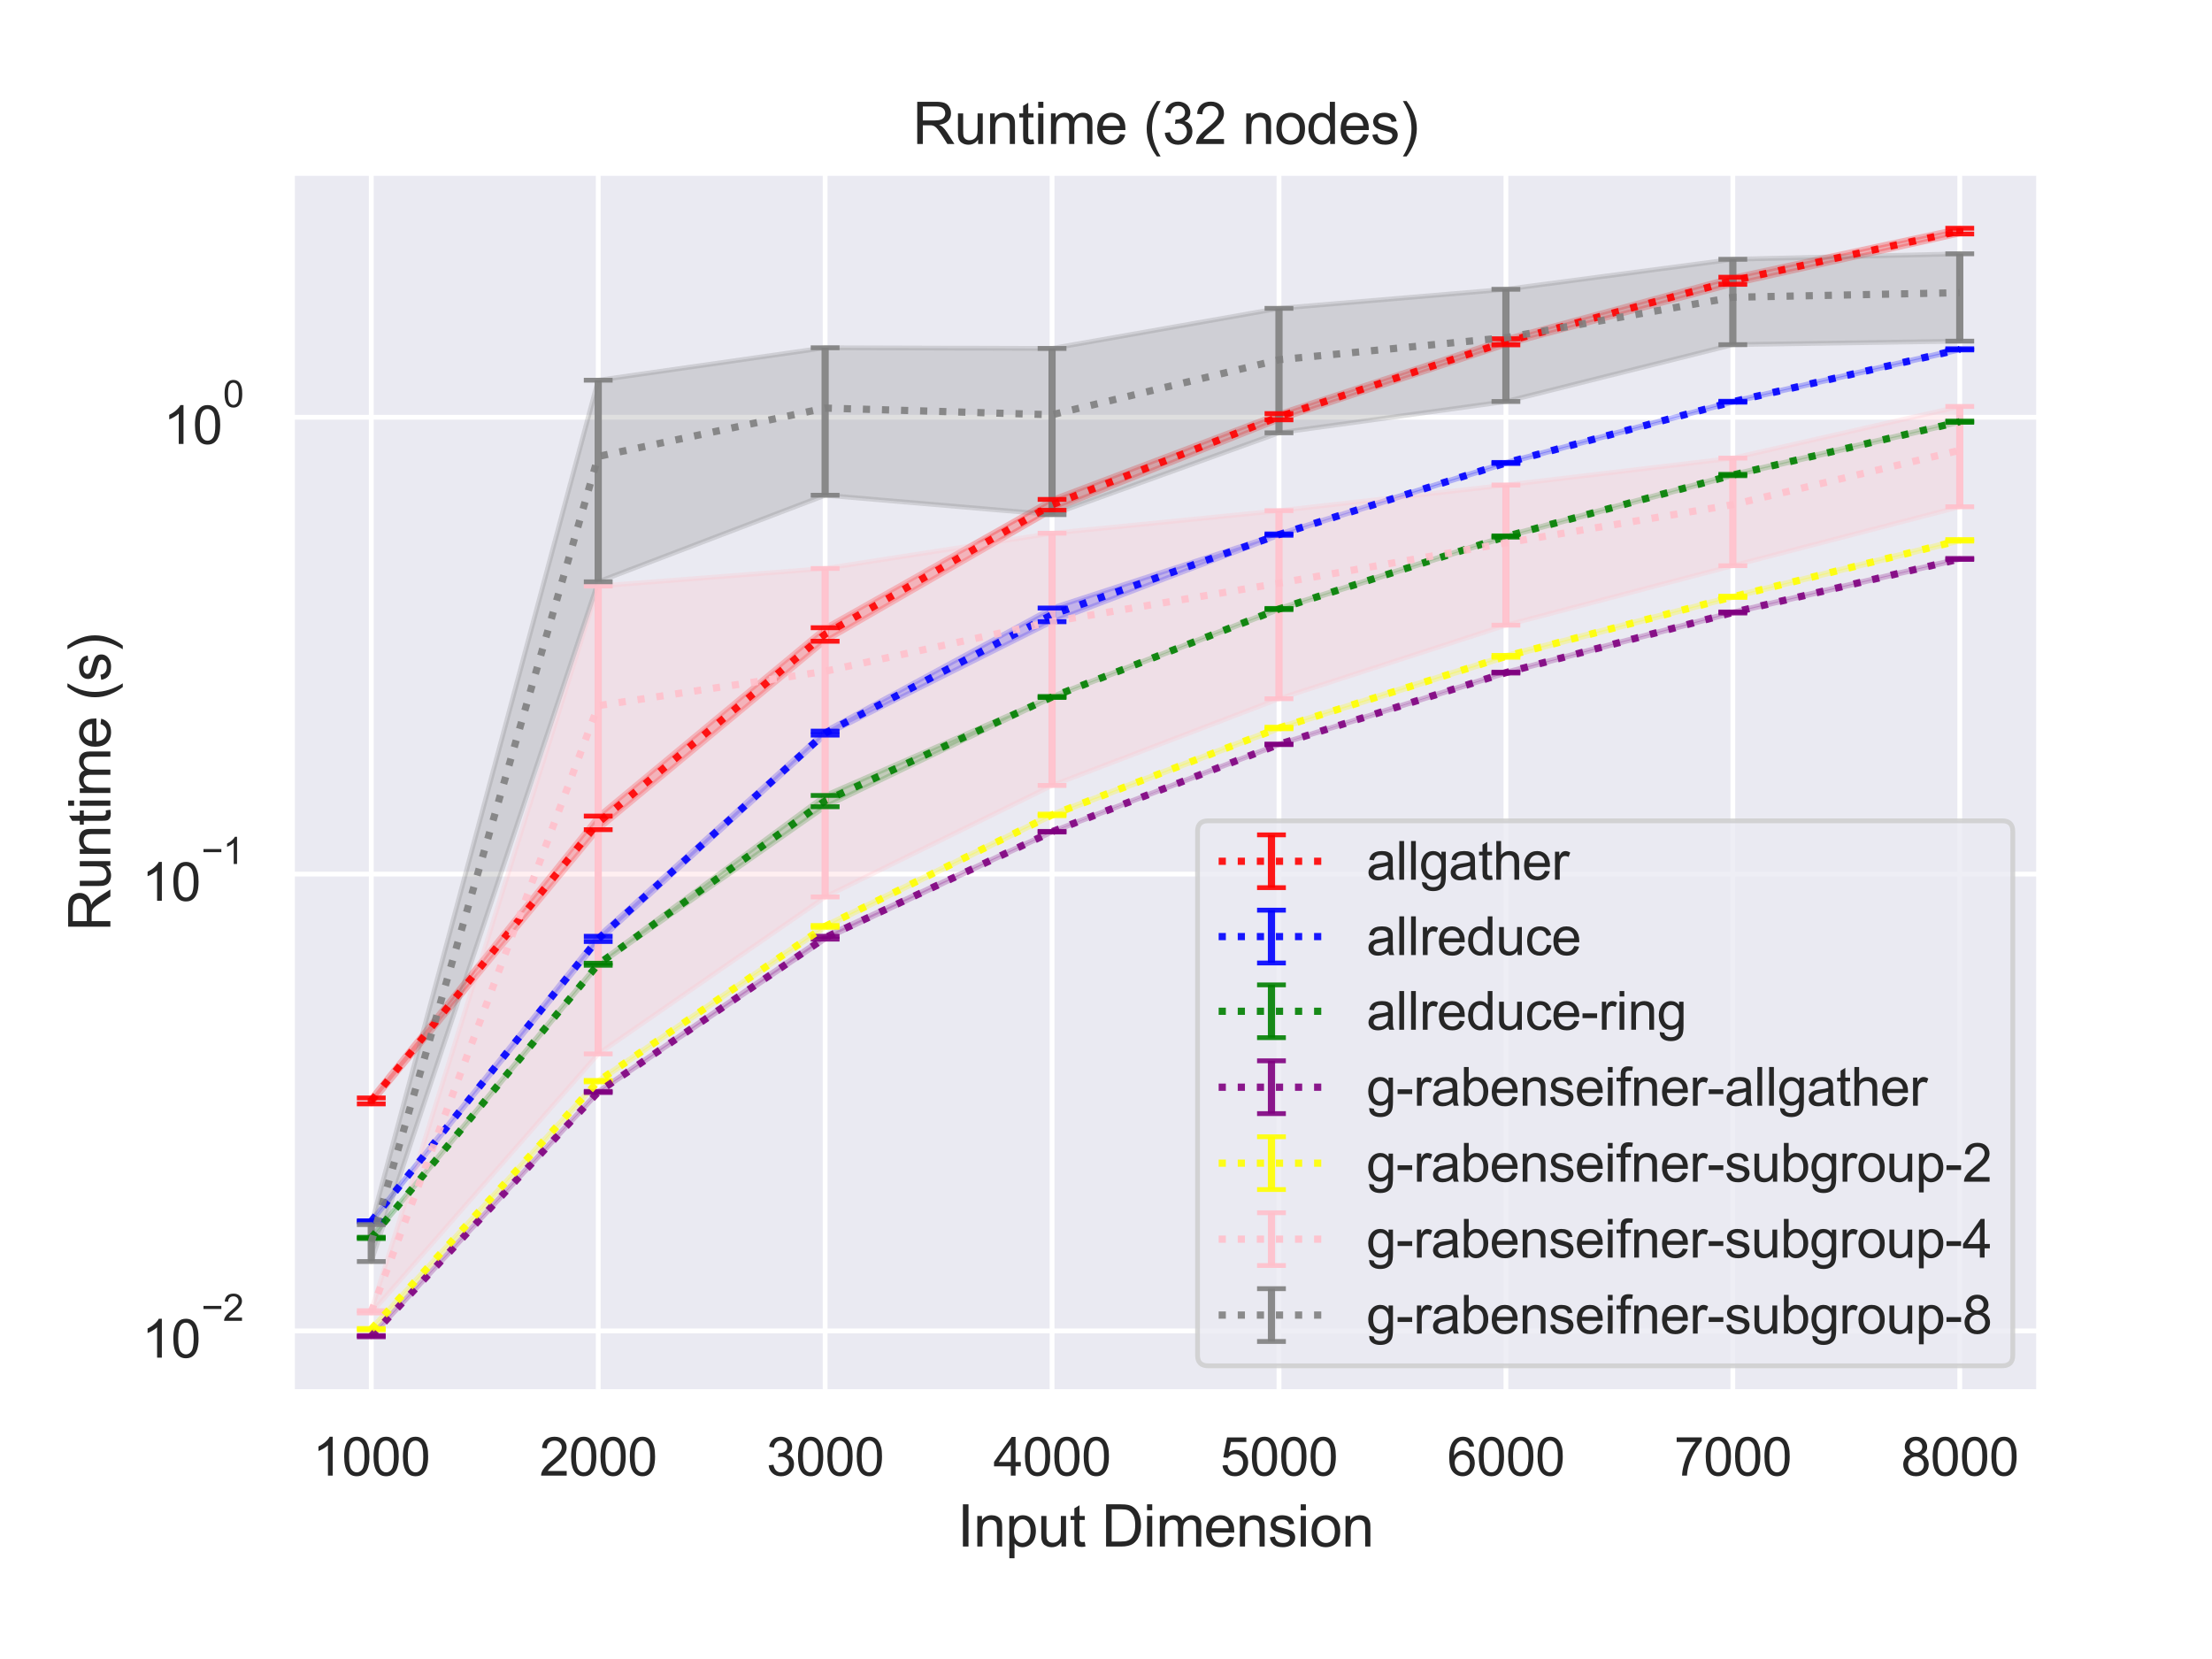 <?xml version="1.0" encoding="utf-8" standalone="no"?>
<!DOCTYPE svg PUBLIC "-//W3C//DTD SVG 1.1//EN"
  "http://www.w3.org/Graphics/SVG/1.1/DTD/svg11.dtd">
<svg height="345.6pt" version="1.1" viewBox="0 0 460.8 345.6" width="460.8pt" xmlns="http://www.w3.org/2000/svg" xmlns:xlink="http://www.w3.org/1999/xlink">
 <defs>
  <style type="text/css">*{stroke-linecap:butt;stroke-linejoin:round;}</style>
 </defs>
 <g id="figure_1">
  <g id="patch_1">
   <path d="M 0 345.6 
L 460.8 345.6 
L 460.8 0 
L 0 0 
z
" style="fill:#ffffff;"/>
  </g>
  <g id="axes_1">
   <g id="patch_2">
    <path d="M 60.8 290.02 
L 424.8 290.02 
L 424.8 36 
L 60.8 36 
z
" style="fill:#eaeaf2;"/>
   </g>
   <g id="matplotlib.axis_1">
    <g id="xtick_1">
     <g id="line2d_1">
      <path clip-path="url(#p0ac1ef8f93)" d="M 77.345 290.02 
L 77.345 36 
" style="fill:none;stroke:#ffffff;stroke-linecap:round;"/>
     </g>
     <g id="text_1">
      <!-- 1000 -->
      <g style="fill:#262626;" transform="translate(65.111 307.394)scale(0.11 -0.11)">
       <defs>
        <path d="M 2384 0 
L 1822 0 
L 1822 3584 
Q 1619 3391 1289 3197 
Q 959 3003 697 2906 
L 697 3450 
Q 1169 3672 1522 3987 
Q 1875 4303 2022 4600 
L 2384 4600 
L 2384 0 
z
" id="ArialMT-31" transform="scale(0.016)"/>
        <path d="M 266 2259 
Q 266 3072 433 3567 
Q 600 4063 929 4331 
Q 1259 4600 1759 4600 
Q 2128 4600 2406 4451 
Q 2684 4303 2865 4023 
Q 3047 3744 3150 3342 
Q 3253 2941 3253 2259 
Q 3253 1453 3087 958 
Q 2922 463 2592 192 
Q 2263 -78 1759 -78 
Q 1097 -78 719 397 
Q 266 969 266 2259 
z
M 844 2259 
Q 844 1131 1108 757 
Q 1372 384 1759 384 
Q 2147 384 2411 759 
Q 2675 1134 2675 2259 
Q 2675 3391 2411 3762 
Q 2147 4134 1753 4134 
Q 1366 4134 1134 3806 
Q 844 3388 844 2259 
z
" id="ArialMT-30" transform="scale(0.016)"/>
       </defs>
       <use xlink:href="#ArialMT-31"/>
       <use x="55.615" xlink:href="#ArialMT-30"/>
       <use x="111.23" xlink:href="#ArialMT-30"/>
       <use x="166.846" xlink:href="#ArialMT-30"/>
      </g>
     </g>
    </g>
    <g id="xtick_2">
     <g id="line2d_2">
      <path clip-path="url(#p0ac1ef8f93)" d="M 124.618 290.02 
L 124.618 36 
" style="fill:none;stroke:#ffffff;stroke-linecap:round;"/>
     </g>
     <g id="text_2">
      <!-- 2000 -->
      <g style="fill:#262626;" transform="translate(112.384 307.394)scale(0.11 -0.11)">
       <defs>
        <path d="M 3222 541 
L 3222 0 
L 194 0 
Q 188 203 259 391 
Q 375 700 629 1000 
Q 884 1300 1366 1694 
Q 2113 2306 2375 2664 
Q 2638 3022 2638 3341 
Q 2638 3675 2398 3904 
Q 2159 4134 1775 4134 
Q 1369 4134 1125 3890 
Q 881 3647 878 3216 
L 300 3275 
Q 359 3922 746 4261 
Q 1134 4600 1788 4600 
Q 2447 4600 2831 4234 
Q 3216 3869 3216 3328 
Q 3216 3053 3103 2787 
Q 2991 2522 2730 2228 
Q 2469 1934 1863 1422 
Q 1356 997 1212 845 
Q 1069 694 975 541 
L 3222 541 
z
" id="ArialMT-32" transform="scale(0.016)"/>
       </defs>
       <use xlink:href="#ArialMT-32"/>
       <use x="55.615" xlink:href="#ArialMT-30"/>
       <use x="111.23" xlink:href="#ArialMT-30"/>
       <use x="166.846" xlink:href="#ArialMT-30"/>
      </g>
     </g>
    </g>
    <g id="xtick_3">
     <g id="line2d_3">
      <path clip-path="url(#p0ac1ef8f93)" d="M 171.891 290.02 
L 171.891 36 
" style="fill:none;stroke:#ffffff;stroke-linecap:round;"/>
     </g>
     <g id="text_3">
      <!-- 3000 -->
      <g style="fill:#262626;" transform="translate(159.657 307.394)scale(0.11 -0.11)">
       <defs>
        <path d="M 269 1209 
L 831 1284 
Q 928 806 1161 595 
Q 1394 384 1728 384 
Q 2125 384 2398 659 
Q 2672 934 2672 1341 
Q 2672 1728 2419 1979 
Q 2166 2231 1775 2231 
Q 1616 2231 1378 2169 
L 1441 2663 
Q 1497 2656 1531 2656 
Q 1891 2656 2178 2843 
Q 2466 3031 2466 3422 
Q 2466 3731 2256 3934 
Q 2047 4138 1716 4138 
Q 1388 4138 1169 3931 
Q 950 3725 888 3313 
L 325 3413 
Q 428 3978 793 4289 
Q 1159 4600 1703 4600 
Q 2078 4600 2393 4439 
Q 2709 4278 2876 4000 
Q 3044 3722 3044 3409 
Q 3044 3113 2884 2869 
Q 2725 2625 2413 2481 
Q 2819 2388 3044 2092 
Q 3269 1797 3269 1353 
Q 3269 753 2831 336 
Q 2394 -81 1725 -81 
Q 1122 -81 723 278 
Q 325 638 269 1209 
z
" id="ArialMT-33" transform="scale(0.016)"/>
       </defs>
       <use xlink:href="#ArialMT-33"/>
       <use x="55.615" xlink:href="#ArialMT-30"/>
       <use x="111.23" xlink:href="#ArialMT-30"/>
       <use x="166.846" xlink:href="#ArialMT-30"/>
      </g>
     </g>
    </g>
    <g id="xtick_4">
     <g id="line2d_4">
      <path clip-path="url(#p0ac1ef8f93)" d="M 219.164 290.02 
L 219.164 36 
" style="fill:none;stroke:#ffffff;stroke-linecap:round;"/>
     </g>
     <g id="text_4">
      <!-- 4000 -->
      <g style="fill:#262626;" transform="translate(206.93 307.394)scale(0.11 -0.11)">
       <defs>
        <path d="M 2069 0 
L 2069 1097 
L 81 1097 
L 81 1613 
L 2172 4581 
L 2631 4581 
L 2631 1613 
L 3250 1613 
L 3250 1097 
L 2631 1097 
L 2631 0 
L 2069 0 
z
M 2069 1613 
L 2069 3678 
L 634 1613 
L 2069 1613 
z
" id="ArialMT-34" transform="scale(0.016)"/>
       </defs>
       <use xlink:href="#ArialMT-34"/>
       <use x="55.615" xlink:href="#ArialMT-30"/>
       <use x="111.23" xlink:href="#ArialMT-30"/>
       <use x="166.846" xlink:href="#ArialMT-30"/>
      </g>
     </g>
    </g>
    <g id="xtick_5">
     <g id="line2d_5">
      <path clip-path="url(#p0ac1ef8f93)" d="M 266.436 290.02 
L 266.436 36 
" style="fill:none;stroke:#ffffff;stroke-linecap:round;"/>
     </g>
     <g id="text_5">
      <!-- 5000 -->
      <g style="fill:#262626;" transform="translate(254.202 307.394)scale(0.11 -0.11)">
       <defs>
        <path d="M 266 1200 
L 856 1250 
Q 922 819 1161 601 
Q 1400 384 1738 384 
Q 2144 384 2425 690 
Q 2706 997 2706 1503 
Q 2706 1984 2436 2262 
Q 2166 2541 1728 2541 
Q 1456 2541 1237 2417 
Q 1019 2294 894 2097 
L 366 2166 
L 809 4519 
L 3088 4519 
L 3088 3981 
L 1259 3981 
L 1013 2750 
Q 1425 3038 1878 3038 
Q 2478 3038 2890 2622 
Q 3303 2206 3303 1553 
Q 3303 931 2941 478 
Q 2500 -78 1738 -78 
Q 1113 -78 717 272 
Q 322 622 266 1200 
z
" id="ArialMT-35" transform="scale(0.016)"/>
       </defs>
       <use xlink:href="#ArialMT-35"/>
       <use x="55.615" xlink:href="#ArialMT-30"/>
       <use x="111.23" xlink:href="#ArialMT-30"/>
       <use x="166.846" xlink:href="#ArialMT-30"/>
      </g>
     </g>
    </g>
    <g id="xtick_6">
     <g id="line2d_6">
      <path clip-path="url(#p0ac1ef8f93)" d="M 313.709 290.02 
L 313.709 36 
" style="fill:none;stroke:#ffffff;stroke-linecap:round;"/>
     </g>
     <g id="text_6">
      <!-- 6000 -->
      <g style="fill:#262626;" transform="translate(301.475 307.394)scale(0.11 -0.11)">
       <defs>
        <path d="M 3184 3459 
L 2625 3416 
Q 2550 3747 2413 3897 
Q 2184 4138 1850 4138 
Q 1581 4138 1378 3988 
Q 1113 3794 959 3422 
Q 806 3050 800 2363 
Q 1003 2672 1297 2822 
Q 1591 2972 1913 2972 
Q 2475 2972 2870 2558 
Q 3266 2144 3266 1488 
Q 3266 1056 3080 686 
Q 2894 316 2569 119 
Q 2244 -78 1831 -78 
Q 1128 -78 684 439 
Q 241 956 241 2144 
Q 241 3472 731 4075 
Q 1159 4600 1884 4600 
Q 2425 4600 2770 4297 
Q 3116 3994 3184 3459 
z
M 888 1484 
Q 888 1194 1011 928 
Q 1134 663 1356 523 
Q 1578 384 1822 384 
Q 2178 384 2434 671 
Q 2691 959 2691 1453 
Q 2691 1928 2437 2201 
Q 2184 2475 1800 2475 
Q 1419 2475 1153 2201 
Q 888 1928 888 1484 
z
" id="ArialMT-36" transform="scale(0.016)"/>
       </defs>
       <use xlink:href="#ArialMT-36"/>
       <use x="55.615" xlink:href="#ArialMT-30"/>
       <use x="111.23" xlink:href="#ArialMT-30"/>
       <use x="166.846" xlink:href="#ArialMT-30"/>
      </g>
     </g>
    </g>
    <g id="xtick_7">
     <g id="line2d_7">
      <path clip-path="url(#p0ac1ef8f93)" d="M 360.982 290.02 
L 360.982 36 
" style="fill:none;stroke:#ffffff;stroke-linecap:round;"/>
     </g>
     <g id="text_7">
      <!-- 7000 -->
      <g style="fill:#262626;" transform="translate(348.748 307.394)scale(0.11 -0.11)">
       <defs>
        <path d="M 303 3981 
L 303 4522 
L 3269 4522 
L 3269 4084 
Q 2831 3619 2401 2847 
Q 1972 2075 1738 1259 
Q 1569 684 1522 0 
L 944 0 
Q 953 541 1156 1306 
Q 1359 2072 1739 2783 
Q 2119 3494 2547 3981 
L 303 3981 
z
" id="ArialMT-37" transform="scale(0.016)"/>
       </defs>
       <use xlink:href="#ArialMT-37"/>
       <use x="55.615" xlink:href="#ArialMT-30"/>
       <use x="111.23" xlink:href="#ArialMT-30"/>
       <use x="166.846" xlink:href="#ArialMT-30"/>
      </g>
     </g>
    </g>
    <g id="xtick_8">
     <g id="line2d_8">
      <path clip-path="url(#p0ac1ef8f93)" d="M 408.255 290.02 
L 408.255 36 
" style="fill:none;stroke:#ffffff;stroke-linecap:round;"/>
     </g>
     <g id="text_8">
      <!-- 8000 -->
      <g style="fill:#262626;" transform="translate(396.02 307.394)scale(0.11 -0.11)">
       <defs>
        <path d="M 1131 2484 
Q 781 2613 612 2850 
Q 444 3088 444 3419 
Q 444 3919 803 4259 
Q 1163 4600 1759 4600 
Q 2359 4600 2725 4251 
Q 3091 3903 3091 3403 
Q 3091 3084 2923 2848 
Q 2756 2613 2416 2484 
Q 2838 2347 3058 2040 
Q 3278 1734 3278 1309 
Q 3278 722 2862 322 
Q 2447 -78 1769 -78 
Q 1091 -78 675 323 
Q 259 725 259 1325 
Q 259 1772 486 2073 
Q 713 2375 1131 2484 
z
M 1019 3438 
Q 1019 3113 1228 2906 
Q 1438 2700 1772 2700 
Q 2097 2700 2305 2904 
Q 2513 3109 2513 3406 
Q 2513 3716 2298 3927 
Q 2084 4138 1766 4138 
Q 1444 4138 1231 3931 
Q 1019 3725 1019 3438 
z
M 838 1322 
Q 838 1081 952 856 
Q 1066 631 1291 507 
Q 1516 384 1775 384 
Q 2178 384 2440 643 
Q 2703 903 2703 1303 
Q 2703 1709 2433 1975 
Q 2163 2241 1756 2241 
Q 1359 2241 1098 1978 
Q 838 1716 838 1322 
z
" id="ArialMT-38" transform="scale(0.016)"/>
       </defs>
       <use xlink:href="#ArialMT-38"/>
       <use x="55.615" xlink:href="#ArialMT-30"/>
       <use x="111.23" xlink:href="#ArialMT-30"/>
       <use x="166.846" xlink:href="#ArialMT-30"/>
      </g>
     </g>
    </g>
    <g id="text_9">
     <!-- Input Dimension -->
     <g style="fill:#262626;" transform="translate(199.446 322.169)scale(0.12 -0.12)">
      <defs>
       <path d="M 597 0 
L 597 4581 
L 1203 4581 
L 1203 0 
L 597 0 
z
" id="ArialMT-49" transform="scale(0.016)"/>
       <path d="M 422 0 
L 422 3319 
L 928 3319 
L 928 2847 
Q 1294 3394 1984 3394 
Q 2284 3394 2536 3286 
Q 2788 3178 2913 3003 
Q 3038 2828 3088 2588 
Q 3119 2431 3119 2041 
L 3119 0 
L 2556 0 
L 2556 2019 
Q 2556 2363 2490 2533 
Q 2425 2703 2258 2804 
Q 2091 2906 1866 2906 
Q 1506 2906 1245 2678 
Q 984 2450 984 1813 
L 984 0 
L 422 0 
z
" id="ArialMT-6e" transform="scale(0.016)"/>
       <path d="M 422 -1272 
L 422 3319 
L 934 3319 
L 934 2888 
Q 1116 3141 1344 3267 
Q 1572 3394 1897 3394 
Q 2322 3394 2647 3175 
Q 2972 2956 3137 2557 
Q 3303 2159 3303 1684 
Q 3303 1175 3120 767 
Q 2938 359 2589 142 
Q 2241 -75 1856 -75 
Q 1575 -75 1351 44 
Q 1128 163 984 344 
L 984 -1272 
L 422 -1272 
z
M 931 1641 
Q 931 1000 1190 694 
Q 1450 388 1819 388 
Q 2194 388 2461 705 
Q 2728 1022 2728 1688 
Q 2728 2322 2467 2637 
Q 2206 2953 1844 2953 
Q 1484 2953 1207 2617 
Q 931 2281 931 1641 
z
" id="ArialMT-70" transform="scale(0.016)"/>
       <path d="M 2597 0 
L 2597 488 
Q 2209 -75 1544 -75 
Q 1250 -75 995 37 
Q 741 150 617 320 
Q 494 491 444 738 
Q 409 903 409 1263 
L 409 3319 
L 972 3319 
L 972 1478 
Q 972 1038 1006 884 
Q 1059 663 1231 536 
Q 1403 409 1656 409 
Q 1909 409 2131 539 
Q 2353 669 2445 892 
Q 2538 1116 2538 1541 
L 2538 3319 
L 3100 3319 
L 3100 0 
L 2597 0 
z
" id="ArialMT-75" transform="scale(0.016)"/>
       <path d="M 1650 503 
L 1731 6 
Q 1494 -44 1306 -44 
Q 1000 -44 831 53 
Q 663 150 594 308 
Q 525 466 525 972 
L 525 2881 
L 113 2881 
L 113 3319 
L 525 3319 
L 525 4141 
L 1084 4478 
L 1084 3319 
L 1650 3319 
L 1650 2881 
L 1084 2881 
L 1084 941 
Q 1084 700 1114 631 
Q 1144 563 1211 522 
Q 1278 481 1403 481 
Q 1497 481 1650 503 
z
" id="ArialMT-74" transform="scale(0.016)"/>
       <path id="ArialMT-20" transform="scale(0.016)"/>
       <path d="M 494 0 
L 494 4581 
L 2072 4581 
Q 2606 4581 2888 4516 
Q 3281 4425 3559 4188 
Q 3922 3881 4101 3404 
Q 4281 2928 4281 2316 
Q 4281 1794 4159 1391 
Q 4038 988 3847 723 
Q 3656 459 3429 307 
Q 3203 156 2883 78 
Q 2563 0 2147 0 
L 494 0 
z
M 1100 541 
L 2078 541 
Q 2531 541 2789 625 
Q 3047 709 3200 863 
Q 3416 1078 3536 1442 
Q 3656 1806 3656 2325 
Q 3656 3044 3420 3430 
Q 3184 3816 2847 3947 
Q 2603 4041 2063 4041 
L 1100 4041 
L 1100 541 
z
" id="ArialMT-44" transform="scale(0.016)"/>
       <path d="M 425 3934 
L 425 4581 
L 988 4581 
L 988 3934 
L 425 3934 
z
M 425 0 
L 425 3319 
L 988 3319 
L 988 0 
L 425 0 
z
" id="ArialMT-69" transform="scale(0.016)"/>
       <path d="M 422 0 
L 422 3319 
L 925 3319 
L 925 2853 
Q 1081 3097 1340 3245 
Q 1600 3394 1931 3394 
Q 2300 3394 2536 3241 
Q 2772 3088 2869 2813 
Q 3263 3394 3894 3394 
Q 4388 3394 4653 3120 
Q 4919 2847 4919 2278 
L 4919 0 
L 4359 0 
L 4359 2091 
Q 4359 2428 4304 2576 
Q 4250 2725 4106 2815 
Q 3963 2906 3769 2906 
Q 3419 2906 3187 2673 
Q 2956 2441 2956 1928 
L 2956 0 
L 2394 0 
L 2394 2156 
Q 2394 2531 2256 2718 
Q 2119 2906 1806 2906 
Q 1569 2906 1367 2781 
Q 1166 2656 1075 2415 
Q 984 2175 984 1722 
L 984 0 
L 422 0 
z
" id="ArialMT-6d" transform="scale(0.016)"/>
       <path d="M 2694 1069 
L 3275 997 
Q 3138 488 2766 206 
Q 2394 -75 1816 -75 
Q 1088 -75 661 373 
Q 234 822 234 1631 
Q 234 2469 665 2931 
Q 1097 3394 1784 3394 
Q 2450 3394 2872 2941 
Q 3294 2488 3294 1666 
Q 3294 1616 3291 1516 
L 816 1516 
Q 847 969 1125 678 
Q 1403 388 1819 388 
Q 2128 388 2347 550 
Q 2566 713 2694 1069 
z
M 847 1978 
L 2700 1978 
Q 2663 2397 2488 2606 
Q 2219 2931 1791 2931 
Q 1403 2931 1139 2672 
Q 875 2413 847 1978 
z
" id="ArialMT-65" transform="scale(0.016)"/>
       <path d="M 197 991 
L 753 1078 
Q 800 744 1014 566 
Q 1228 388 1613 388 
Q 2000 388 2187 545 
Q 2375 703 2375 916 
Q 2375 1106 2209 1216 
Q 2094 1291 1634 1406 
Q 1016 1563 777 1677 
Q 538 1791 414 1992 
Q 291 2194 291 2438 
Q 291 2659 392 2848 
Q 494 3038 669 3163 
Q 800 3259 1026 3326 
Q 1253 3394 1513 3394 
Q 1903 3394 2198 3281 
Q 2494 3169 2634 2976 
Q 2775 2784 2828 2463 
L 2278 2388 
Q 2241 2644 2061 2787 
Q 1881 2931 1553 2931 
Q 1166 2931 1000 2803 
Q 834 2675 834 2503 
Q 834 2394 903 2306 
Q 972 2216 1119 2156 
Q 1203 2125 1616 2013 
Q 2213 1853 2448 1751 
Q 2684 1650 2818 1456 
Q 2953 1263 2953 975 
Q 2953 694 2789 445 
Q 2625 197 2315 61 
Q 2006 -75 1616 -75 
Q 969 -75 630 194 
Q 291 463 197 991 
z
" id="ArialMT-73" transform="scale(0.016)"/>
       <path d="M 213 1659 
Q 213 2581 725 3025 
Q 1153 3394 1769 3394 
Q 2453 3394 2887 2945 
Q 3322 2497 3322 1706 
Q 3322 1066 3130 698 
Q 2938 331 2570 128 
Q 2203 -75 1769 -75 
Q 1072 -75 642 372 
Q 213 819 213 1659 
z
M 791 1659 
Q 791 1022 1069 705 
Q 1347 388 1769 388 
Q 2188 388 2466 706 
Q 2744 1025 2744 1678 
Q 2744 2294 2464 2611 
Q 2184 2928 1769 2928 
Q 1347 2928 1069 2612 
Q 791 2297 791 1659 
z
" id="ArialMT-6f" transform="scale(0.016)"/>
      </defs>
      <use xlink:href="#ArialMT-49"/>
      <use x="27.783" xlink:href="#ArialMT-6e"/>
      <use x="83.398" xlink:href="#ArialMT-70"/>
      <use x="139.014" xlink:href="#ArialMT-75"/>
      <use x="194.629" xlink:href="#ArialMT-74"/>
      <use x="222.412" xlink:href="#ArialMT-20"/>
      <use x="250.195" xlink:href="#ArialMT-44"/>
      <use x="322.412" xlink:href="#ArialMT-69"/>
      <use x="344.629" xlink:href="#ArialMT-6d"/>
      <use x="427.93" xlink:href="#ArialMT-65"/>
      <use x="483.545" xlink:href="#ArialMT-6e"/>
      <use x="539.16" xlink:href="#ArialMT-73"/>
      <use x="589.16" xlink:href="#ArialMT-69"/>
      <use x="611.377" xlink:href="#ArialMT-6f"/>
      <use x="666.992" xlink:href="#ArialMT-6e"/>
     </g>
    </g>
   </g>
   <g id="matplotlib.axis_2">
    <g id="ytick_1">
     <g id="line2d_9">
      <path clip-path="url(#p0ac1ef8f93)" d="M 60.8 277.253 
L 424.8 277.253 
" style="fill:none;stroke:#ffffff;stroke-linecap:round;"/>
     </g>
     <g id="text_10">
      <!-- $\mathdefault{10^{-2}}$ -->
      <g style="fill:#262626;" transform="translate(29.52 282.925)scale(0.11 -0.11)">
       <defs>
        <path d="M 3381 1997 
L 356 1997 
L 356 2522 
L 3381 2522 
L 3381 1997 
z
" id="ArialMT-2212" transform="scale(0.016)"/>
       </defs>
       <use transform="translate(0 0.994)" xlink:href="#ArialMT-31"/>
       <use transform="translate(55.615 0.994)" xlink:href="#ArialMT-30"/>
       <use transform="translate(112.973 70.688)scale(0.7)" xlink:href="#ArialMT-2212"/>
       <use transform="translate(153.852 70.688)scale(0.7)" xlink:href="#ArialMT-32"/>
      </g>
     </g>
    </g>
    <g id="ytick_2">
     <g id="line2d_10">
      <path clip-path="url(#p0ac1ef8f93)" d="M 60.8 182.086 
L 424.8 182.086 
" style="fill:none;stroke:#ffffff;stroke-linecap:round;"/>
     </g>
     <g id="text_11">
      <!-- $\mathdefault{10^{-1}}$ -->
      <g style="fill:#262626;" transform="translate(29.52 187.758)scale(0.11 -0.11)">
       <use transform="translate(0 0.994)" xlink:href="#ArialMT-31"/>
       <use transform="translate(55.615 0.994)" xlink:href="#ArialMT-30"/>
       <use transform="translate(112.973 70.688)scale(0.7)" xlink:href="#ArialMT-2212"/>
       <use transform="translate(153.852 70.688)scale(0.7)" xlink:href="#ArialMT-31"/>
      </g>
     </g>
    </g>
    <g id="ytick_3">
     <g id="line2d_11">
      <path clip-path="url(#p0ac1ef8f93)" d="M 60.8 86.919 
L 424.8 86.919 
" style="fill:none;stroke:#ffffff;stroke-linecap:round;"/>
     </g>
     <g id="text_12">
      <!-- $\mathdefault{10^{0}}$ -->
      <g style="fill:#262626;" transform="translate(34.03 92.591)scale(0.11 -0.11)">
       <use transform="translate(0 0.994)" xlink:href="#ArialMT-31"/>
       <use transform="translate(55.615 0.994)" xlink:href="#ArialMT-30"/>
       <use transform="translate(112.973 70.688)scale(0.7)" xlink:href="#ArialMT-30"/>
      </g>
     </g>
    </g>
    <g id="ytick_4"/>
    <g id="ytick_5"/>
    <g id="ytick_6"/>
    <g id="ytick_7"/>
    <g id="ytick_8"/>
    <g id="ytick_9"/>
    <g id="ytick_10"/>
    <g id="ytick_11"/>
    <g id="ytick_12"/>
    <g id="ytick_13"/>
    <g id="ytick_14"/>
    <g id="ytick_15"/>
    <g id="ytick_16"/>
    <g id="ytick_17"/>
    <g id="ytick_18"/>
    <g id="ytick_19"/>
    <g id="ytick_20"/>
    <g id="ytick_21"/>
    <g id="ytick_22"/>
    <g id="ytick_23"/>
    <g id="text_13">
     <!-- Runtime (s) -->
     <g style="fill:#262626;" transform="translate(22.994 194.013)rotate(-90)scale(0.12 -0.12)">
      <defs>
       <path d="M 503 0 
L 503 4581 
L 2534 4581 
Q 3147 4581 3465 4457 
Q 3784 4334 3975 4021 
Q 4166 3709 4166 3331 
Q 4166 2844 3850 2509 
Q 3534 2175 2875 2084 
Q 3116 1969 3241 1856 
Q 3506 1613 3744 1247 
L 4541 0 
L 3778 0 
L 3172 953 
Q 2906 1366 2734 1584 
Q 2563 1803 2427 1890 
Q 2291 1978 2150 2013 
Q 2047 2034 1813 2034 
L 1109 2034 
L 1109 0 
L 503 0 
z
M 1109 2559 
L 2413 2559 
Q 2828 2559 3062 2645 
Q 3297 2731 3419 2920 
Q 3541 3109 3541 3331 
Q 3541 3656 3305 3865 
Q 3069 4075 2559 4075 
L 1109 4075 
L 1109 2559 
z
" id="ArialMT-52" transform="scale(0.016)"/>
       <path d="M 1497 -1347 
Q 1031 -759 709 28 
Q 388 816 388 1659 
Q 388 2403 628 3084 
Q 909 3875 1497 4659 
L 1900 4659 
Q 1522 4009 1400 3731 
Q 1209 3300 1100 2831 
Q 966 2247 966 1656 
Q 966 153 1900 -1347 
L 1497 -1347 
z
" id="ArialMT-28" transform="scale(0.016)"/>
       <path d="M 791 -1347 
L 388 -1347 
Q 1322 153 1322 1656 
Q 1322 2244 1188 2822 
Q 1081 3291 891 3722 
Q 769 4003 388 4659 
L 791 4659 
Q 1378 3875 1659 3084 
Q 1900 2403 1900 1659 
Q 1900 816 1576 28 
Q 1253 -759 791 -1347 
z
" id="ArialMT-29" transform="scale(0.016)"/>
      </defs>
      <use xlink:href="#ArialMT-52"/>
      <use x="72.217" xlink:href="#ArialMT-75"/>
      <use x="127.832" xlink:href="#ArialMT-6e"/>
      <use x="183.447" xlink:href="#ArialMT-74"/>
      <use x="211.23" xlink:href="#ArialMT-69"/>
      <use x="233.447" xlink:href="#ArialMT-6d"/>
      <use x="316.748" xlink:href="#ArialMT-65"/>
      <use x="372.363" xlink:href="#ArialMT-20"/>
      <use x="400.146" xlink:href="#ArialMT-28"/>
      <use x="433.447" xlink:href="#ArialMT-73"/>
      <use x="483.447" xlink:href="#ArialMT-29"/>
     </g>
    </g>
   </g>
   <g id="PolyCollection_1">
    <defs>
     <path d="M 77.345 -116.874 
L 77.345 -115.644 
L 124.618 -172.76 
L 171.891 -212.019 
L 219.164 -239.294 
L 266.436 -258.138 
L 313.709 -273.765 
L 360.982 -286.367 
L 408.255 -296.861 
L 408.255 -298.054 
L 408.255 -298.054 
L 360.982 -287.851 
L 313.709 -275.029 
L 266.436 -259.435 
L 219.164 -241.561 
L 171.891 -214.831 
L 124.618 -175.594 
L 77.345 -116.874 
z
" id="m25f8340935" style="stroke:#ff0000;stroke-opacity:0.25;"/>
    </defs>
    <g clip-path="url(#p0ac1ef8f93)">
     <use style="fill:#ff0000;fill-opacity:0.25;stroke:#ff0000;stroke-opacity:0.25;" x="0" xlink:href="#m25f8340935" y="345.6"/>
    </g>
   </g>
   <g id="PolyCollection_2">
    <defs>
     <path d="M 77.345 -91.288 
L 77.345 -91.081 
L 124.618 -149.473 
L 171.891 -192.464 
L 219.164 -216.084 
L 266.436 -234.092 
L 313.709 -249.051 
L 360.982 -261.816 
L 408.255 -272.7 
L 408.255 -272.948 
L 408.255 -272.948 
L 360.982 -262.007 
L 313.709 -249.27 
L 266.436 -234.367 
L 219.164 -218.937 
L 171.891 -193.288 
L 124.618 -150.553 
L 77.345 -91.288 
z
" id="m3527cb58ba" style="stroke:#0000ff;stroke-opacity:0.25;"/>
    </defs>
    <g clip-path="url(#p0ac1ef8f93)">
     <use style="fill:#0000ff;fill-opacity:0.25;stroke:#0000ff;stroke-opacity:0.25;" x="0" xlink:href="#m3527cb58ba" y="345.6"/>
    </g>
   </g>
   <g id="PolyCollection_3">
    <defs>
     <path d="M 77.345 -87.85 
L 77.345 -87.592 
L 124.618 -144.52 
L 171.891 -177.545 
L 219.164 -200.298 
L 266.436 -218.615 
L 313.709 -233.711 
L 360.982 -246.51 
L 408.255 -257.624 
L 408.255 -257.877 
L 408.255 -257.877 
L 360.982 -246.786 
L 313.709 -233.962 
L 266.436 -218.856 
L 219.164 -200.513 
L 171.891 -179.889 
L 124.618 -144.937 
L 77.345 -87.85 
z
" id="m308468b846" style="stroke:#008000;stroke-opacity:0.25;"/>
    </defs>
    <g clip-path="url(#p0ac1ef8f93)">
     <use style="fill:#008000;fill-opacity:0.25;stroke:#008000;stroke-opacity:0.25;" x="0" xlink:href="#m308468b846" y="345.6"/>
    </g>
   </g>
   <g id="PolyCollection_4">
    <defs>
     <path d="M 77.345 -67.385 
L 77.345 -67.126 
L 124.618 -118.006 
L 171.891 -149.964 
L 219.164 -172.272 
L 266.436 -190.487 
L 313.709 -205.386 
L 360.982 -217.905 
L 408.255 -229.056 
L 408.255 -229.257 
L 408.255 -229.257 
L 360.982 -218.117 
L 313.709 -205.579 
L 266.436 -190.59 
L 219.164 -172.406 
L 171.891 -150.553 
L 124.618 -118.235 
L 77.345 -67.385 
z
" id="me1c1e1c8af" style="stroke:#800080;stroke-opacity:0.25;"/>
    </defs>
    <g clip-path="url(#p0ac1ef8f93)">
     <use style="fill:#800080;fill-opacity:0.25;stroke:#800080;stroke-opacity:0.25;" x="0" xlink:href="#me1c1e1c8af" y="345.6"/>
    </g>
   </g>
   <g id="PolyCollection_5">
    <defs>
     <path d="M 77.345 -68.85 
L 77.345 -68.563 
L 124.618 -120.235 
L 171.891 -152.426 
L 219.164 -175.68 
L 266.436 -193.789 
L 313.709 -208.677 
L 360.982 -221.142 
L 408.255 -232.882 
L 408.255 -233.199 
L 408.255 -233.199 
L 360.982 -221.415 
L 313.709 -209.069 
L 266.436 -194.119 
L 219.164 -176 
L 171.891 -152.81 
L 124.618 -120.52 
L 77.345 -68.85 
z
" id="m539273dab1" style="stroke:#ffff00;stroke-opacity:0.25;"/>
    </defs>
    <g clip-path="url(#p0ac1ef8f93)">
     <use style="fill:#ffff00;fill-opacity:0.25;stroke:#ffff00;stroke-opacity:0.25;" x="0" xlink:href="#m539273dab1" y="345.6"/>
    </g>
   </g>
   <g id="PolyCollection_6">
    <defs>
     <path d="M 77.345 -72.567 
L 77.345 -72.095 
L 124.618 -126.054 
L 171.891 -158.749 
L 219.164 -181.975 
L 266.436 -200.044 
L 313.709 -215.362 
L 360.982 -227.753 
L 408.255 -240.03 
L 408.255 -260.923 
L 408.255 -260.923 
L 360.982 -250.166 
L 313.709 -244.557 
L 266.436 -239.214 
L 219.164 -234.519 
L 171.891 -227.178 
L 124.618 -223.514 
L 77.345 -72.567 
z
" id="md980f967aa" style="stroke:#ffc0cb;stroke-opacity:0.25;"/>
    </defs>
    <g clip-path="url(#p0ac1ef8f93)">
     <use style="fill:#ffc0cb;fill-opacity:0.25;stroke:#ffc0cb;stroke-opacity:0.25;" x="0" xlink:href="#md980f967aa" y="345.6"/>
    </g>
   </g>
   <g id="PolyCollection_7">
    <defs>
     <path d="M 77.345 -90.499 
L 77.345 -82.804 
L 124.618 -224.4 
L 171.891 -242.434 
L 219.164 -238.395 
L 266.436 -255.44 
L 313.709 -261.96 
L 360.982 -273.797 
L 408.255 -274.53 
L 408.255 -292.727 
L 408.255 -292.727 
L 360.982 -291.591 
L 313.709 -285.336 
L 266.436 -281.363 
L 219.164 -273.016 
L 171.891 -273.16 
L 124.618 -266.397 
L 77.345 -90.499 
z
" id="m0aec24c41a" style="stroke:#808080;stroke-opacity:0.25;"/>
    </defs>
    <g clip-path="url(#p0ac1ef8f93)">
     <use style="fill:#808080;fill-opacity:0.25;stroke:#808080;stroke-opacity:0.25;" x="0" xlink:href="#m0aec24c41a" y="345.6"/>
    </g>
   </g>
   <g id="LineCollection_1">
    <path clip-path="url(#p0ac1ef8f93)" d="M 77.345 229.956 
L 77.345 228.726 
" style="fill:none;stroke:#ff0000;stroke-opacity:0.9;stroke-width:1.5;"/>
    <path clip-path="url(#p0ac1ef8f93)" d="M 124.618 172.84 
L 124.618 170.006 
" style="fill:none;stroke:#ff0000;stroke-opacity:0.9;stroke-width:1.5;"/>
    <path clip-path="url(#p0ac1ef8f93)" d="M 171.891 133.581 
L 171.891 130.769 
" style="fill:none;stroke:#ff0000;stroke-opacity:0.9;stroke-width:1.5;"/>
    <path clip-path="url(#p0ac1ef8f93)" d="M 219.164 106.306 
L 219.164 104.039 
" style="fill:none;stroke:#ff0000;stroke-opacity:0.9;stroke-width:1.5;"/>
    <path clip-path="url(#p0ac1ef8f93)" d="M 266.436 87.462 
L 266.436 86.165 
" style="fill:none;stroke:#ff0000;stroke-opacity:0.9;stroke-width:1.5;"/>
    <path clip-path="url(#p0ac1ef8f93)" d="M 313.709 71.835 
L 313.709 70.571 
" style="fill:none;stroke:#ff0000;stroke-opacity:0.9;stroke-width:1.5;"/>
    <path clip-path="url(#p0ac1ef8f93)" d="M 360.982 59.233 
L 360.982 57.749 
" style="fill:none;stroke:#ff0000;stroke-opacity:0.9;stroke-width:1.5;"/>
    <path clip-path="url(#p0ac1ef8f93)" d="M 408.255 48.739 
L 408.255 47.546 
" style="fill:none;stroke:#ff0000;stroke-opacity:0.9;stroke-width:1.5;"/>
   </g>
   <g id="LineCollection_2">
    <path clip-path="url(#p0ac1ef8f93)" d="M 77.345 254.519 
L 77.345 254.312 
" style="fill:none;stroke:#0000ff;stroke-opacity:0.9;stroke-width:1.5;"/>
    <path clip-path="url(#p0ac1ef8f93)" d="M 124.618 196.127 
L 124.618 195.047 
" style="fill:none;stroke:#0000ff;stroke-opacity:0.9;stroke-width:1.5;"/>
    <path clip-path="url(#p0ac1ef8f93)" d="M 171.891 153.136 
L 171.891 152.312 
" style="fill:none;stroke:#0000ff;stroke-opacity:0.9;stroke-width:1.5;"/>
    <path clip-path="url(#p0ac1ef8f93)" d="M 219.164 129.516 
L 219.164 126.663 
" style="fill:none;stroke:#0000ff;stroke-opacity:0.9;stroke-width:1.5;"/>
    <path clip-path="url(#p0ac1ef8f93)" d="M 266.436 111.508 
L 266.436 111.233 
" style="fill:none;stroke:#0000ff;stroke-opacity:0.9;stroke-width:1.5;"/>
    <path clip-path="url(#p0ac1ef8f93)" d="M 313.709 96.549 
L 313.709 96.33 
" style="fill:none;stroke:#0000ff;stroke-opacity:0.9;stroke-width:1.5;"/>
    <path clip-path="url(#p0ac1ef8f93)" d="M 360.982 83.784 
L 360.982 83.593 
" style="fill:none;stroke:#0000ff;stroke-opacity:0.9;stroke-width:1.5;"/>
    <path clip-path="url(#p0ac1ef8f93)" d="M 408.255 72.9 
L 408.255 72.652 
" style="fill:none;stroke:#0000ff;stroke-opacity:0.9;stroke-width:1.5;"/>
   </g>
   <g id="LineCollection_3">
    <path clip-path="url(#p0ac1ef8f93)" d="M 77.345 258.008 
L 77.345 257.75 
" style="fill:none;stroke:#008000;stroke-opacity:0.9;stroke-width:1.5;"/>
    <path clip-path="url(#p0ac1ef8f93)" d="M 124.618 201.08 
L 124.618 200.663 
" style="fill:none;stroke:#008000;stroke-opacity:0.9;stroke-width:1.5;"/>
    <path clip-path="url(#p0ac1ef8f93)" d="M 171.891 168.055 
L 171.891 165.711 
" style="fill:none;stroke:#008000;stroke-opacity:0.9;stroke-width:1.5;"/>
    <path clip-path="url(#p0ac1ef8f93)" d="M 219.164 145.302 
L 219.164 145.087 
" style="fill:none;stroke:#008000;stroke-opacity:0.9;stroke-width:1.5;"/>
    <path clip-path="url(#p0ac1ef8f93)" d="M 266.436 126.985 
L 266.436 126.744 
" style="fill:none;stroke:#008000;stroke-opacity:0.9;stroke-width:1.5;"/>
    <path clip-path="url(#p0ac1ef8f93)" d="M 313.709 111.889 
L 313.709 111.638 
" style="fill:none;stroke:#008000;stroke-opacity:0.9;stroke-width:1.5;"/>
    <path clip-path="url(#p0ac1ef8f93)" d="M 360.982 99.09 
L 360.982 98.814 
" style="fill:none;stroke:#008000;stroke-opacity:0.9;stroke-width:1.5;"/>
    <path clip-path="url(#p0ac1ef8f93)" d="M 408.255 87.976 
L 408.255 87.723 
" style="fill:none;stroke:#008000;stroke-opacity:0.9;stroke-width:1.5;"/>
   </g>
   <g id="LineCollection_4">
    <path clip-path="url(#p0ac1ef8f93)" d="M 77.345 278.474 
L 77.345 278.215 
" style="fill:none;stroke:#800080;stroke-opacity:0.9;stroke-width:1.5;"/>
    <path clip-path="url(#p0ac1ef8f93)" d="M 124.618 227.594 
L 124.618 227.365 
" style="fill:none;stroke:#800080;stroke-opacity:0.9;stroke-width:1.5;"/>
    <path clip-path="url(#p0ac1ef8f93)" d="M 171.891 195.636 
L 171.891 195.047 
" style="fill:none;stroke:#800080;stroke-opacity:0.9;stroke-width:1.5;"/>
    <path clip-path="url(#p0ac1ef8f93)" d="M 219.164 173.328 
L 219.164 173.194 
" style="fill:none;stroke:#800080;stroke-opacity:0.9;stroke-width:1.5;"/>
    <path clip-path="url(#p0ac1ef8f93)" d="M 266.436 155.113 
L 266.436 155.01 
" style="fill:none;stroke:#800080;stroke-opacity:0.9;stroke-width:1.5;"/>
    <path clip-path="url(#p0ac1ef8f93)" d="M 313.709 140.214 
L 313.709 140.021 
" style="fill:none;stroke:#800080;stroke-opacity:0.9;stroke-width:1.5;"/>
    <path clip-path="url(#p0ac1ef8f93)" d="M 360.982 127.695 
L 360.982 127.483 
" style="fill:none;stroke:#800080;stroke-opacity:0.9;stroke-width:1.5;"/>
    <path clip-path="url(#p0ac1ef8f93)" d="M 408.255 116.544 
L 408.255 116.343 
" style="fill:none;stroke:#800080;stroke-opacity:0.9;stroke-width:1.5;"/>
   </g>
   <g id="LineCollection_5">
    <path clip-path="url(#p0ac1ef8f93)" d="M 77.345 277.037 
L 77.345 276.75 
" style="fill:none;stroke:#ffff00;stroke-opacity:0.9;stroke-width:1.5;"/>
    <path clip-path="url(#p0ac1ef8f93)" d="M 124.618 225.365 
L 124.618 225.08 
" style="fill:none;stroke:#ffff00;stroke-opacity:0.9;stroke-width:1.5;"/>
    <path clip-path="url(#p0ac1ef8f93)" d="M 171.891 193.174 
L 171.891 192.79 
" style="fill:none;stroke:#ffff00;stroke-opacity:0.9;stroke-width:1.5;"/>
    <path clip-path="url(#p0ac1ef8f93)" d="M 219.164 169.92 
L 219.164 169.6 
" style="fill:none;stroke:#ffff00;stroke-opacity:0.9;stroke-width:1.5;"/>
    <path clip-path="url(#p0ac1ef8f93)" d="M 266.436 151.811 
L 266.436 151.481 
" style="fill:none;stroke:#ffff00;stroke-opacity:0.9;stroke-width:1.5;"/>
    <path clip-path="url(#p0ac1ef8f93)" d="M 313.709 136.923 
L 313.709 136.531 
" style="fill:none;stroke:#ffff00;stroke-opacity:0.9;stroke-width:1.5;"/>
    <path clip-path="url(#p0ac1ef8f93)" d="M 360.982 124.458 
L 360.982 124.185 
" style="fill:none;stroke:#ffff00;stroke-opacity:0.9;stroke-width:1.5;"/>
    <path clip-path="url(#p0ac1ef8f93)" d="M 408.255 112.718 
L 408.255 112.401 
" style="fill:none;stroke:#ffff00;stroke-opacity:0.9;stroke-width:1.5;"/>
   </g>
   <g id="LineCollection_6">
    <path clip-path="url(#p0ac1ef8f93)" d="M 77.345 273.505 
L 77.345 273.033 
" style="fill:none;stroke:#ffc0cb;stroke-opacity:0.9;stroke-width:1.5;"/>
    <path clip-path="url(#p0ac1ef8f93)" d="M 124.618 219.546 
L 124.618 122.086 
" style="fill:none;stroke:#ffc0cb;stroke-opacity:0.9;stroke-width:1.5;"/>
    <path clip-path="url(#p0ac1ef8f93)" d="M 171.891 186.851 
L 171.891 118.422 
" style="fill:none;stroke:#ffc0cb;stroke-opacity:0.9;stroke-width:1.5;"/>
    <path clip-path="url(#p0ac1ef8f93)" d="M 219.164 163.625 
L 219.164 111.081 
" style="fill:none;stroke:#ffc0cb;stroke-opacity:0.9;stroke-width:1.5;"/>
    <path clip-path="url(#p0ac1ef8f93)" d="M 266.436 145.556 
L 266.436 106.386 
" style="fill:none;stroke:#ffc0cb;stroke-opacity:0.9;stroke-width:1.5;"/>
    <path clip-path="url(#p0ac1ef8f93)" d="M 313.709 130.238 
L 313.709 101.043 
" style="fill:none;stroke:#ffc0cb;stroke-opacity:0.9;stroke-width:1.5;"/>
    <path clip-path="url(#p0ac1ef8f93)" d="M 360.982 117.847 
L 360.982 95.434 
" style="fill:none;stroke:#ffc0cb;stroke-opacity:0.9;stroke-width:1.5;"/>
    <path clip-path="url(#p0ac1ef8f93)" d="M 408.255 105.57 
L 408.255 84.677 
" style="fill:none;stroke:#ffc0cb;stroke-opacity:0.9;stroke-width:1.5;"/>
   </g>
   <g id="LineCollection_7">
    <path clip-path="url(#p0ac1ef8f93)" d="M 77.345 262.796 
L 77.345 255.101 
" style="fill:none;stroke:#808080;stroke-opacity:0.9;stroke-width:1.5;"/>
    <path clip-path="url(#p0ac1ef8f93)" d="M 124.618 121.2 
L 124.618 79.203 
" style="fill:none;stroke:#808080;stroke-opacity:0.9;stroke-width:1.5;"/>
    <path clip-path="url(#p0ac1ef8f93)" d="M 171.891 103.166 
L 171.891 72.44 
" style="fill:none;stroke:#808080;stroke-opacity:0.9;stroke-width:1.5;"/>
    <path clip-path="url(#p0ac1ef8f93)" d="M 219.164 107.205 
L 219.164 72.584 
" style="fill:none;stroke:#808080;stroke-opacity:0.9;stroke-width:1.5;"/>
    <path clip-path="url(#p0ac1ef8f93)" d="M 266.436 90.16 
L 266.436 64.237 
" style="fill:none;stroke:#808080;stroke-opacity:0.9;stroke-width:1.5;"/>
    <path clip-path="url(#p0ac1ef8f93)" d="M 313.709 83.64 
L 313.709 60.264 
" style="fill:none;stroke:#808080;stroke-opacity:0.9;stroke-width:1.5;"/>
    <path clip-path="url(#p0ac1ef8f93)" d="M 360.982 71.803 
L 360.982 54.009 
" style="fill:none;stroke:#808080;stroke-opacity:0.9;stroke-width:1.5;"/>
    <path clip-path="url(#p0ac1ef8f93)" d="M 408.255 71.07 
L 408.255 52.873 
" style="fill:none;stroke:#808080;stroke-opacity:0.9;stroke-width:1.5;"/>
   </g>
   <g id="line2d_12">
    <defs>
     <path d="M 3 0 
L -3 -0 
" id="m370e82010c" style="stroke:#ff0000;stroke-opacity:0.9;"/>
    </defs>
    <g clip-path="url(#p0ac1ef8f93)">
     <use style="fill:#ff0000;fill-opacity:0.9;stroke:#ff0000;stroke-opacity:0.9;" x="77.345" xlink:href="#m370e82010c" y="229.956"/>
     <use style="fill:#ff0000;fill-opacity:0.9;stroke:#ff0000;stroke-opacity:0.9;" x="124.618" xlink:href="#m370e82010c" y="172.84"/>
     <use style="fill:#ff0000;fill-opacity:0.9;stroke:#ff0000;stroke-opacity:0.9;" x="171.891" xlink:href="#m370e82010c" y="133.581"/>
     <use style="fill:#ff0000;fill-opacity:0.9;stroke:#ff0000;stroke-opacity:0.9;" x="219.164" xlink:href="#m370e82010c" y="106.306"/>
     <use style="fill:#ff0000;fill-opacity:0.9;stroke:#ff0000;stroke-opacity:0.9;" x="266.436" xlink:href="#m370e82010c" y="87.462"/>
     <use style="fill:#ff0000;fill-opacity:0.9;stroke:#ff0000;stroke-opacity:0.9;" x="313.709" xlink:href="#m370e82010c" y="71.835"/>
     <use style="fill:#ff0000;fill-opacity:0.9;stroke:#ff0000;stroke-opacity:0.9;" x="360.982" xlink:href="#m370e82010c" y="59.233"/>
     <use style="fill:#ff0000;fill-opacity:0.9;stroke:#ff0000;stroke-opacity:0.9;" x="408.255" xlink:href="#m370e82010c" y="48.739"/>
    </g>
   </g>
   <g id="line2d_13">
    <g clip-path="url(#p0ac1ef8f93)">
     <use style="fill:#ff0000;fill-opacity:0.9;stroke:#ff0000;stroke-opacity:0.9;" x="77.345" xlink:href="#m370e82010c" y="228.726"/>
     <use style="fill:#ff0000;fill-opacity:0.9;stroke:#ff0000;stroke-opacity:0.9;" x="124.618" xlink:href="#m370e82010c" y="170.006"/>
     <use style="fill:#ff0000;fill-opacity:0.9;stroke:#ff0000;stroke-opacity:0.9;" x="171.891" xlink:href="#m370e82010c" y="130.769"/>
     <use style="fill:#ff0000;fill-opacity:0.9;stroke:#ff0000;stroke-opacity:0.9;" x="219.164" xlink:href="#m370e82010c" y="104.039"/>
     <use style="fill:#ff0000;fill-opacity:0.9;stroke:#ff0000;stroke-opacity:0.9;" x="266.436" xlink:href="#m370e82010c" y="86.165"/>
     <use style="fill:#ff0000;fill-opacity:0.9;stroke:#ff0000;stroke-opacity:0.9;" x="313.709" xlink:href="#m370e82010c" y="70.571"/>
     <use style="fill:#ff0000;fill-opacity:0.9;stroke:#ff0000;stroke-opacity:0.9;" x="360.982" xlink:href="#m370e82010c" y="57.749"/>
     <use style="fill:#ff0000;fill-opacity:0.9;stroke:#ff0000;stroke-opacity:0.9;" x="408.255" xlink:href="#m370e82010c" y="47.546"/>
    </g>
   </g>
   <g id="line2d_14">
    <defs>
     <path d="M 3 0 
L -3 -0 
" id="m3f0ff2901f" style="stroke:#0000ff;stroke-opacity:0.9;"/>
    </defs>
    <g clip-path="url(#p0ac1ef8f93)">
     <use style="fill:#0000ff;fill-opacity:0.9;stroke:#0000ff;stroke-opacity:0.9;" x="77.345" xlink:href="#m3f0ff2901f" y="254.519"/>
     <use style="fill:#0000ff;fill-opacity:0.9;stroke:#0000ff;stroke-opacity:0.9;" x="124.618" xlink:href="#m3f0ff2901f" y="196.127"/>
     <use style="fill:#0000ff;fill-opacity:0.9;stroke:#0000ff;stroke-opacity:0.9;" x="171.891" xlink:href="#m3f0ff2901f" y="153.136"/>
     <use style="fill:#0000ff;fill-opacity:0.9;stroke:#0000ff;stroke-opacity:0.9;" x="219.164" xlink:href="#m3f0ff2901f" y="129.516"/>
     <use style="fill:#0000ff;fill-opacity:0.9;stroke:#0000ff;stroke-opacity:0.9;" x="266.436" xlink:href="#m3f0ff2901f" y="111.508"/>
     <use style="fill:#0000ff;fill-opacity:0.9;stroke:#0000ff;stroke-opacity:0.9;" x="313.709" xlink:href="#m3f0ff2901f" y="96.549"/>
     <use style="fill:#0000ff;fill-opacity:0.9;stroke:#0000ff;stroke-opacity:0.9;" x="360.982" xlink:href="#m3f0ff2901f" y="83.784"/>
     <use style="fill:#0000ff;fill-opacity:0.9;stroke:#0000ff;stroke-opacity:0.9;" x="408.255" xlink:href="#m3f0ff2901f" y="72.9"/>
    </g>
   </g>
   <g id="line2d_15">
    <g clip-path="url(#p0ac1ef8f93)">
     <use style="fill:#0000ff;fill-opacity:0.9;stroke:#0000ff;stroke-opacity:0.9;" x="77.345" xlink:href="#m3f0ff2901f" y="254.312"/>
     <use style="fill:#0000ff;fill-opacity:0.9;stroke:#0000ff;stroke-opacity:0.9;" x="124.618" xlink:href="#m3f0ff2901f" y="195.047"/>
     <use style="fill:#0000ff;fill-opacity:0.9;stroke:#0000ff;stroke-opacity:0.9;" x="171.891" xlink:href="#m3f0ff2901f" y="152.312"/>
     <use style="fill:#0000ff;fill-opacity:0.9;stroke:#0000ff;stroke-opacity:0.9;" x="219.164" xlink:href="#m3f0ff2901f" y="126.663"/>
     <use style="fill:#0000ff;fill-opacity:0.9;stroke:#0000ff;stroke-opacity:0.9;" x="266.436" xlink:href="#m3f0ff2901f" y="111.233"/>
     <use style="fill:#0000ff;fill-opacity:0.9;stroke:#0000ff;stroke-opacity:0.9;" x="313.709" xlink:href="#m3f0ff2901f" y="96.33"/>
     <use style="fill:#0000ff;fill-opacity:0.9;stroke:#0000ff;stroke-opacity:0.9;" x="360.982" xlink:href="#m3f0ff2901f" y="83.593"/>
     <use style="fill:#0000ff;fill-opacity:0.9;stroke:#0000ff;stroke-opacity:0.9;" x="408.255" xlink:href="#m3f0ff2901f" y="72.652"/>
    </g>
   </g>
   <g id="line2d_16">
    <defs>
     <path d="M 3 0 
L -3 -0 
" id="me1e2490615" style="stroke:#008000;stroke-opacity:0.9;"/>
    </defs>
    <g clip-path="url(#p0ac1ef8f93)">
     <use style="fill:#008000;fill-opacity:0.9;stroke:#008000;stroke-opacity:0.9;" x="77.345" xlink:href="#me1e2490615" y="258.008"/>
     <use style="fill:#008000;fill-opacity:0.9;stroke:#008000;stroke-opacity:0.9;" x="124.618" xlink:href="#me1e2490615" y="201.08"/>
     <use style="fill:#008000;fill-opacity:0.9;stroke:#008000;stroke-opacity:0.9;" x="171.891" xlink:href="#me1e2490615" y="168.055"/>
     <use style="fill:#008000;fill-opacity:0.9;stroke:#008000;stroke-opacity:0.9;" x="219.164" xlink:href="#me1e2490615" y="145.302"/>
     <use style="fill:#008000;fill-opacity:0.9;stroke:#008000;stroke-opacity:0.9;" x="266.436" xlink:href="#me1e2490615" y="126.985"/>
     <use style="fill:#008000;fill-opacity:0.9;stroke:#008000;stroke-opacity:0.9;" x="313.709" xlink:href="#me1e2490615" y="111.889"/>
     <use style="fill:#008000;fill-opacity:0.9;stroke:#008000;stroke-opacity:0.9;" x="360.982" xlink:href="#me1e2490615" y="99.09"/>
     <use style="fill:#008000;fill-opacity:0.9;stroke:#008000;stroke-opacity:0.9;" x="408.255" xlink:href="#me1e2490615" y="87.976"/>
    </g>
   </g>
   <g id="line2d_17">
    <g clip-path="url(#p0ac1ef8f93)">
     <use style="fill:#008000;fill-opacity:0.9;stroke:#008000;stroke-opacity:0.9;" x="77.345" xlink:href="#me1e2490615" y="257.75"/>
     <use style="fill:#008000;fill-opacity:0.9;stroke:#008000;stroke-opacity:0.9;" x="124.618" xlink:href="#me1e2490615" y="200.663"/>
     <use style="fill:#008000;fill-opacity:0.9;stroke:#008000;stroke-opacity:0.9;" x="171.891" xlink:href="#me1e2490615" y="165.711"/>
     <use style="fill:#008000;fill-opacity:0.9;stroke:#008000;stroke-opacity:0.9;" x="219.164" xlink:href="#me1e2490615" y="145.087"/>
     <use style="fill:#008000;fill-opacity:0.9;stroke:#008000;stroke-opacity:0.9;" x="266.436" xlink:href="#me1e2490615" y="126.744"/>
     <use style="fill:#008000;fill-opacity:0.9;stroke:#008000;stroke-opacity:0.9;" x="313.709" xlink:href="#me1e2490615" y="111.638"/>
     <use style="fill:#008000;fill-opacity:0.9;stroke:#008000;stroke-opacity:0.9;" x="360.982" xlink:href="#me1e2490615" y="98.814"/>
     <use style="fill:#008000;fill-opacity:0.9;stroke:#008000;stroke-opacity:0.9;" x="408.255" xlink:href="#me1e2490615" y="87.723"/>
    </g>
   </g>
   <g id="line2d_18">
    <defs>
     <path d="M 3 0 
L -3 -0 
" id="m8068a1a6ed" style="stroke:#800080;stroke-opacity:0.9;"/>
    </defs>
    <g clip-path="url(#p0ac1ef8f93)">
     <use style="fill:#800080;fill-opacity:0.9;stroke:#800080;stroke-opacity:0.9;" x="77.345" xlink:href="#m8068a1a6ed" y="278.474"/>
     <use style="fill:#800080;fill-opacity:0.9;stroke:#800080;stroke-opacity:0.9;" x="124.618" xlink:href="#m8068a1a6ed" y="227.594"/>
     <use style="fill:#800080;fill-opacity:0.9;stroke:#800080;stroke-opacity:0.9;" x="171.891" xlink:href="#m8068a1a6ed" y="195.636"/>
     <use style="fill:#800080;fill-opacity:0.9;stroke:#800080;stroke-opacity:0.9;" x="219.164" xlink:href="#m8068a1a6ed" y="173.328"/>
     <use style="fill:#800080;fill-opacity:0.9;stroke:#800080;stroke-opacity:0.9;" x="266.436" xlink:href="#m8068a1a6ed" y="155.113"/>
     <use style="fill:#800080;fill-opacity:0.9;stroke:#800080;stroke-opacity:0.9;" x="313.709" xlink:href="#m8068a1a6ed" y="140.214"/>
     <use style="fill:#800080;fill-opacity:0.9;stroke:#800080;stroke-opacity:0.9;" x="360.982" xlink:href="#m8068a1a6ed" y="127.695"/>
     <use style="fill:#800080;fill-opacity:0.9;stroke:#800080;stroke-opacity:0.9;" x="408.255" xlink:href="#m8068a1a6ed" y="116.544"/>
    </g>
   </g>
   <g id="line2d_19">
    <g clip-path="url(#p0ac1ef8f93)">
     <use style="fill:#800080;fill-opacity:0.9;stroke:#800080;stroke-opacity:0.9;" x="77.345" xlink:href="#m8068a1a6ed" y="278.215"/>
     <use style="fill:#800080;fill-opacity:0.9;stroke:#800080;stroke-opacity:0.9;" x="124.618" xlink:href="#m8068a1a6ed" y="227.365"/>
     <use style="fill:#800080;fill-opacity:0.9;stroke:#800080;stroke-opacity:0.9;" x="171.891" xlink:href="#m8068a1a6ed" y="195.047"/>
     <use style="fill:#800080;fill-opacity:0.9;stroke:#800080;stroke-opacity:0.9;" x="219.164" xlink:href="#m8068a1a6ed" y="173.194"/>
     <use style="fill:#800080;fill-opacity:0.9;stroke:#800080;stroke-opacity:0.9;" x="266.436" xlink:href="#m8068a1a6ed" y="155.01"/>
     <use style="fill:#800080;fill-opacity:0.9;stroke:#800080;stroke-opacity:0.9;" x="313.709" xlink:href="#m8068a1a6ed" y="140.021"/>
     <use style="fill:#800080;fill-opacity:0.9;stroke:#800080;stroke-opacity:0.9;" x="360.982" xlink:href="#m8068a1a6ed" y="127.483"/>
     <use style="fill:#800080;fill-opacity:0.9;stroke:#800080;stroke-opacity:0.9;" x="408.255" xlink:href="#m8068a1a6ed" y="116.343"/>
    </g>
   </g>
   <g id="line2d_20">
    <defs>
     <path d="M 3 0 
L -3 -0 
" id="m56f4a676df" style="stroke:#ffff00;stroke-opacity:0.9;"/>
    </defs>
    <g clip-path="url(#p0ac1ef8f93)">
     <use style="fill:#ffff00;fill-opacity:0.9;stroke:#ffff00;stroke-opacity:0.9;" x="77.345" xlink:href="#m56f4a676df" y="277.037"/>
     <use style="fill:#ffff00;fill-opacity:0.9;stroke:#ffff00;stroke-opacity:0.9;" x="124.618" xlink:href="#m56f4a676df" y="225.365"/>
     <use style="fill:#ffff00;fill-opacity:0.9;stroke:#ffff00;stroke-opacity:0.9;" x="171.891" xlink:href="#m56f4a676df" y="193.174"/>
     <use style="fill:#ffff00;fill-opacity:0.9;stroke:#ffff00;stroke-opacity:0.9;" x="219.164" xlink:href="#m56f4a676df" y="169.92"/>
     <use style="fill:#ffff00;fill-opacity:0.9;stroke:#ffff00;stroke-opacity:0.9;" x="266.436" xlink:href="#m56f4a676df" y="151.811"/>
     <use style="fill:#ffff00;fill-opacity:0.9;stroke:#ffff00;stroke-opacity:0.9;" x="313.709" xlink:href="#m56f4a676df" y="136.923"/>
     <use style="fill:#ffff00;fill-opacity:0.9;stroke:#ffff00;stroke-opacity:0.9;" x="360.982" xlink:href="#m56f4a676df" y="124.458"/>
     <use style="fill:#ffff00;fill-opacity:0.9;stroke:#ffff00;stroke-opacity:0.9;" x="408.255" xlink:href="#m56f4a676df" y="112.718"/>
    </g>
   </g>
   <g id="line2d_21">
    <g clip-path="url(#p0ac1ef8f93)">
     <use style="fill:#ffff00;fill-opacity:0.9;stroke:#ffff00;stroke-opacity:0.9;" x="77.345" xlink:href="#m56f4a676df" y="276.75"/>
     <use style="fill:#ffff00;fill-opacity:0.9;stroke:#ffff00;stroke-opacity:0.9;" x="124.618" xlink:href="#m56f4a676df" y="225.08"/>
     <use style="fill:#ffff00;fill-opacity:0.9;stroke:#ffff00;stroke-opacity:0.9;" x="171.891" xlink:href="#m56f4a676df" y="192.79"/>
     <use style="fill:#ffff00;fill-opacity:0.9;stroke:#ffff00;stroke-opacity:0.9;" x="219.164" xlink:href="#m56f4a676df" y="169.6"/>
     <use style="fill:#ffff00;fill-opacity:0.9;stroke:#ffff00;stroke-opacity:0.9;" x="266.436" xlink:href="#m56f4a676df" y="151.481"/>
     <use style="fill:#ffff00;fill-opacity:0.9;stroke:#ffff00;stroke-opacity:0.9;" x="313.709" xlink:href="#m56f4a676df" y="136.531"/>
     <use style="fill:#ffff00;fill-opacity:0.9;stroke:#ffff00;stroke-opacity:0.9;" x="360.982" xlink:href="#m56f4a676df" y="124.185"/>
     <use style="fill:#ffff00;fill-opacity:0.9;stroke:#ffff00;stroke-opacity:0.9;" x="408.255" xlink:href="#m56f4a676df" y="112.401"/>
    </g>
   </g>
   <g id="line2d_22">
    <defs>
     <path d="M 3 0 
L -3 -0 
" id="mea576c1697" style="stroke:#ffc0cb;stroke-opacity:0.9;"/>
    </defs>
    <g clip-path="url(#p0ac1ef8f93)">
     <use style="fill:#ffc0cb;fill-opacity:0.9;stroke:#ffc0cb;stroke-opacity:0.9;" x="77.345" xlink:href="#mea576c1697" y="273.505"/>
     <use style="fill:#ffc0cb;fill-opacity:0.9;stroke:#ffc0cb;stroke-opacity:0.9;" x="124.618" xlink:href="#mea576c1697" y="219.546"/>
     <use style="fill:#ffc0cb;fill-opacity:0.9;stroke:#ffc0cb;stroke-opacity:0.9;" x="171.891" xlink:href="#mea576c1697" y="186.851"/>
     <use style="fill:#ffc0cb;fill-opacity:0.9;stroke:#ffc0cb;stroke-opacity:0.9;" x="219.164" xlink:href="#mea576c1697" y="163.625"/>
     <use style="fill:#ffc0cb;fill-opacity:0.9;stroke:#ffc0cb;stroke-opacity:0.9;" x="266.436" xlink:href="#mea576c1697" y="145.556"/>
     <use style="fill:#ffc0cb;fill-opacity:0.9;stroke:#ffc0cb;stroke-opacity:0.9;" x="313.709" xlink:href="#mea576c1697" y="130.238"/>
     <use style="fill:#ffc0cb;fill-opacity:0.9;stroke:#ffc0cb;stroke-opacity:0.9;" x="360.982" xlink:href="#mea576c1697" y="117.847"/>
     <use style="fill:#ffc0cb;fill-opacity:0.9;stroke:#ffc0cb;stroke-opacity:0.9;" x="408.255" xlink:href="#mea576c1697" y="105.57"/>
    </g>
   </g>
   <g id="line2d_23">
    <g clip-path="url(#p0ac1ef8f93)">
     <use style="fill:#ffc0cb;fill-opacity:0.9;stroke:#ffc0cb;stroke-opacity:0.9;" x="77.345" xlink:href="#mea576c1697" y="273.033"/>
     <use style="fill:#ffc0cb;fill-opacity:0.9;stroke:#ffc0cb;stroke-opacity:0.9;" x="124.618" xlink:href="#mea576c1697" y="122.086"/>
     <use style="fill:#ffc0cb;fill-opacity:0.9;stroke:#ffc0cb;stroke-opacity:0.9;" x="171.891" xlink:href="#mea576c1697" y="118.422"/>
     <use style="fill:#ffc0cb;fill-opacity:0.9;stroke:#ffc0cb;stroke-opacity:0.9;" x="219.164" xlink:href="#mea576c1697" y="111.081"/>
     <use style="fill:#ffc0cb;fill-opacity:0.9;stroke:#ffc0cb;stroke-opacity:0.9;" x="266.436" xlink:href="#mea576c1697" y="106.386"/>
     <use style="fill:#ffc0cb;fill-opacity:0.9;stroke:#ffc0cb;stroke-opacity:0.9;" x="313.709" xlink:href="#mea576c1697" y="101.043"/>
     <use style="fill:#ffc0cb;fill-opacity:0.9;stroke:#ffc0cb;stroke-opacity:0.9;" x="360.982" xlink:href="#mea576c1697" y="95.434"/>
     <use style="fill:#ffc0cb;fill-opacity:0.9;stroke:#ffc0cb;stroke-opacity:0.9;" x="408.255" xlink:href="#mea576c1697" y="84.677"/>
    </g>
   </g>
   <g id="line2d_24">
    <defs>
     <path d="M 3 0 
L -3 -0 
" id="m05e928978f" style="stroke:#808080;stroke-opacity:0.9;"/>
    </defs>
    <g clip-path="url(#p0ac1ef8f93)">
     <use style="fill:#808080;fill-opacity:0.9;stroke:#808080;stroke-opacity:0.9;" x="77.345" xlink:href="#m05e928978f" y="262.796"/>
     <use style="fill:#808080;fill-opacity:0.9;stroke:#808080;stroke-opacity:0.9;" x="124.618" xlink:href="#m05e928978f" y="121.2"/>
     <use style="fill:#808080;fill-opacity:0.9;stroke:#808080;stroke-opacity:0.9;" x="171.891" xlink:href="#m05e928978f" y="103.166"/>
     <use style="fill:#808080;fill-opacity:0.9;stroke:#808080;stroke-opacity:0.9;" x="219.164" xlink:href="#m05e928978f" y="107.205"/>
     <use style="fill:#808080;fill-opacity:0.9;stroke:#808080;stroke-opacity:0.9;" x="266.436" xlink:href="#m05e928978f" y="90.16"/>
     <use style="fill:#808080;fill-opacity:0.9;stroke:#808080;stroke-opacity:0.9;" x="313.709" xlink:href="#m05e928978f" y="83.64"/>
     <use style="fill:#808080;fill-opacity:0.9;stroke:#808080;stroke-opacity:0.9;" x="360.982" xlink:href="#m05e928978f" y="71.803"/>
     <use style="fill:#808080;fill-opacity:0.9;stroke:#808080;stroke-opacity:0.9;" x="408.255" xlink:href="#m05e928978f" y="71.07"/>
    </g>
   </g>
   <g id="line2d_25">
    <g clip-path="url(#p0ac1ef8f93)">
     <use style="fill:#808080;fill-opacity:0.9;stroke:#808080;stroke-opacity:0.9;" x="77.345" xlink:href="#m05e928978f" y="255.101"/>
     <use style="fill:#808080;fill-opacity:0.9;stroke:#808080;stroke-opacity:0.9;" x="124.618" xlink:href="#m05e928978f" y="79.203"/>
     <use style="fill:#808080;fill-opacity:0.9;stroke:#808080;stroke-opacity:0.9;" x="171.891" xlink:href="#m05e928978f" y="72.44"/>
     <use style="fill:#808080;fill-opacity:0.9;stroke:#808080;stroke-opacity:0.9;" x="219.164" xlink:href="#m05e928978f" y="72.584"/>
     <use style="fill:#808080;fill-opacity:0.9;stroke:#808080;stroke-opacity:0.9;" x="266.436" xlink:href="#m05e928978f" y="64.237"/>
     <use style="fill:#808080;fill-opacity:0.9;stroke:#808080;stroke-opacity:0.9;" x="313.709" xlink:href="#m05e928978f" y="60.264"/>
     <use style="fill:#808080;fill-opacity:0.9;stroke:#808080;stroke-opacity:0.9;" x="360.982" xlink:href="#m05e928978f" y="54.009"/>
     <use style="fill:#808080;fill-opacity:0.9;stroke:#808080;stroke-opacity:0.9;" x="408.255" xlink:href="#m05e928978f" y="52.873"/>
    </g>
   </g>
   <g id="line2d_26">
    <path clip-path="url(#p0ac1ef8f93)" d="M 77.345 229.322 
L 124.618 171.372 
L 171.891 132.112 
L 219.164 105.141 
L 266.436 86.806 
L 313.709 71.209 
L 360.982 58.473 
L 408.255 48.136 
" style="fill:none;stroke:#ff0000;stroke-dasharray:1.5,2.475;stroke-dashoffset:0;stroke-opacity:0.9;stroke-width:1.5;"/>
   </g>
   <g id="line2d_27">
    <path clip-path="url(#p0ac1ef8f93)" d="M 77.345 254.414 
L 124.618 195.573 
L 171.891 152.717 
L 219.164 128.05 
L 266.436 111.369 
L 313.709 96.439 
L 360.982 83.687 
L 408.255 72.777 
" style="fill:none;stroke:#0000ff;stroke-dasharray:1.5,2.475;stroke-dashoffset:0;stroke-opacity:0.9;stroke-width:1.5;"/>
   </g>
   <g id="line2d_28">
    <path clip-path="url(#p0ac1ef8f93)" d="M 77.345 257.879 
L 124.618 200.87 
L 171.891 166.835 
L 219.164 145.196 
L 266.436 126.865 
L 313.709 111.764 
L 360.982 98.951 
L 408.255 87.852 
" style="fill:none;stroke:#008000;stroke-dasharray:1.5,2.475;stroke-dashoffset:0;stroke-opacity:0.9;stroke-width:1.5;"/>
   </g>
   <g id="line2d_29">
    <path clip-path="url(#p0ac1ef8f93)" d="M 77.345 278.345 
L 124.618 227.478 
L 171.891 195.338 
L 219.164 173.26 
L 266.436 155.062 
L 313.709 140.119 
L 360.982 127.586 
L 408.255 116.441 
" style="fill:none;stroke:#800080;stroke-dasharray:1.5,2.475;stroke-dashoffset:0;stroke-opacity:0.9;stroke-width:1.5;"/>
   </g>
   <g id="line2d_30">
    <path clip-path="url(#p0ac1ef8f93)" d="M 77.345 276.893 
L 124.618 225.224 
L 171.891 192.981 
L 219.164 169.755 
L 266.436 151.65 
L 313.709 136.727 
L 360.982 124.323 
L 408.255 112.56 
" style="fill:none;stroke:#ffff00;stroke-dasharray:1.5,2.475;stroke-dashoffset:0;stroke-opacity:0.9;stroke-width:1.5;"/>
   </g>
   <g id="line2d_31">
    <path clip-path="url(#p0ac1ef8f93)" d="M 77.345 273.264 
L 124.618 146.997 
L 171.891 139.839 
L 219.164 129.506 
L 266.436 121.486 
L 313.709 113.101 
L 360.982 105.124 
L 408.255 93.804 
" style="fill:none;stroke:#ffc0cb;stroke-dasharray:1.5,2.475;stroke-dashoffset:0;stroke-opacity:0.9;stroke-width:1.5;"/>
   </g>
   <g id="line2d_32">
    <path clip-path="url(#p0ac1ef8f93)" d="M 77.345 258.772 
L 124.618 95.082 
L 171.891 85.011 
L 219.164 86.397 
L 266.436 74.942 
L 313.709 70.33 
L 360.982 61.926 
L 408.255 60.974 
" style="fill:none;stroke:#808080;stroke-dasharray:1.5,2.475;stroke-dashoffset:0;stroke-opacity:0.9;stroke-width:1.5;"/>
   </g>
   <g id="patch_3">
    <path d="M 60.8 290.02 
L 60.8 36 
" style="fill:none;stroke:#ffffff;stroke-linecap:square;stroke-linejoin:miter;stroke-width:1.25;"/>
   </g>
   <g id="patch_4">
    <path d="M 424.8 290.02 
L 424.8 36 
" style="fill:none;stroke:#ffffff;stroke-linecap:square;stroke-linejoin:miter;stroke-width:1.25;"/>
   </g>
   <g id="patch_5">
    <path d="M 60.8 290.02 
L 424.8 290.02 
" style="fill:none;stroke:#ffffff;stroke-linecap:square;stroke-linejoin:miter;stroke-width:1.25;"/>
   </g>
   <g id="patch_6">
    <path d="M 60.8 36 
L 424.8 36 
" style="fill:none;stroke:#ffffff;stroke-linecap:square;stroke-linejoin:miter;stroke-width:1.25;"/>
   </g>
   <g id="text_14">
    <!-- Runtime (32 nodes) -->
    <g style="fill:#262626;" transform="translate(190.111 30)scale(0.12 -0.12)">
     <defs>
      <path d="M 2575 0 
L 2575 419 
Q 2259 -75 1647 -75 
Q 1250 -75 917 144 
Q 584 363 401 755 
Q 219 1147 219 1656 
Q 219 2153 384 2558 
Q 550 2963 881 3178 
Q 1213 3394 1622 3394 
Q 1922 3394 2156 3267 
Q 2391 3141 2538 2938 
L 2538 4581 
L 3097 4581 
L 3097 0 
L 2575 0 
z
M 797 1656 
Q 797 1019 1065 703 
Q 1334 388 1700 388 
Q 2069 388 2326 689 
Q 2584 991 2584 1609 
Q 2584 2291 2321 2609 
Q 2059 2928 1675 2928 
Q 1300 2928 1048 2622 
Q 797 2316 797 1656 
z
" id="ArialMT-64" transform="scale(0.016)"/>
     </defs>
     <use xlink:href="#ArialMT-52"/>
     <use x="72.217" xlink:href="#ArialMT-75"/>
     <use x="127.832" xlink:href="#ArialMT-6e"/>
     <use x="183.447" xlink:href="#ArialMT-74"/>
     <use x="211.23" xlink:href="#ArialMT-69"/>
     <use x="233.447" xlink:href="#ArialMT-6d"/>
     <use x="316.748" xlink:href="#ArialMT-65"/>
     <use x="372.363" xlink:href="#ArialMT-20"/>
     <use x="400.146" xlink:href="#ArialMT-28"/>
     <use x="433.447" xlink:href="#ArialMT-33"/>
     <use x="489.062" xlink:href="#ArialMT-32"/>
     <use x="544.678" xlink:href="#ArialMT-20"/>
     <use x="572.461" xlink:href="#ArialMT-6e"/>
     <use x="628.076" xlink:href="#ArialMT-6f"/>
     <use x="683.691" xlink:href="#ArialMT-64"/>
     <use x="739.307" xlink:href="#ArialMT-65"/>
     <use x="794.922" xlink:href="#ArialMT-73"/>
     <use x="844.922" xlink:href="#ArialMT-29"/>
    </g>
   </g>
   <g id="legend_1">
    <g id="patch_7">
     <path d="M 251.669 284.52 
L 417.1 284.52 
Q 419.3 284.52 419.3 282.32 
L 419.3 173.191 
Q 419.3 170.991 417.1 170.991 
L 251.669 170.991 
Q 249.469 170.991 249.469 173.191 
L 249.469 282.32 
Q 249.469 284.52 251.669 284.52 
z
" style="fill:#eaeaf2;opacity:0.8;stroke:#cccccc;stroke-linejoin:miter;"/>
    </g>
    <g id="LineCollection_8">
     <path d="M 264.869 184.915 
L 264.869 173.915 
" style="fill:none;stroke:#ff0000;stroke-opacity:0.9;stroke-width:1.5;"/>
    </g>
    <g id="line2d_33">
     <g>
      <use style="fill:#ff0000;fill-opacity:0.9;stroke:#ff0000;stroke-opacity:0.9;" x="264.869" xlink:href="#m370e82010c" y="184.915"/>
     </g>
    </g>
    <g id="line2d_34">
     <g>
      <use style="fill:#ff0000;fill-opacity:0.9;stroke:#ff0000;stroke-opacity:0.9;" x="264.869" xlink:href="#m370e82010c" y="173.915"/>
     </g>
    </g>
    <g id="line2d_35">
     <path d="M 253.869 179.415 
L 275.869 179.415 
" style="fill:none;stroke:#ff0000;stroke-dasharray:1.5,2.475;stroke-dashoffset:0;stroke-opacity:0.9;stroke-width:1.5;"/>
    </g>
    <g id="line2d_36"/>
    <g id="text_15">
     <!-- allgather -->
     <g style="fill:#262626;" transform="translate(284.669 183.265)scale(0.11 -0.11)">
      <defs>
       <path d="M 2588 409 
Q 2275 144 1986 34 
Q 1697 -75 1366 -75 
Q 819 -75 525 192 
Q 231 459 231 875 
Q 231 1119 342 1320 
Q 453 1522 633 1644 
Q 813 1766 1038 1828 
Q 1203 1872 1538 1913 
Q 2219 1994 2541 2106 
Q 2544 2222 2544 2253 
Q 2544 2597 2384 2738 
Q 2169 2928 1744 2928 
Q 1347 2928 1158 2789 
Q 969 2650 878 2297 
L 328 2372 
Q 403 2725 575 2942 
Q 747 3159 1072 3276 
Q 1397 3394 1825 3394 
Q 2250 3394 2515 3294 
Q 2781 3194 2906 3042 
Q 3031 2891 3081 2659 
Q 3109 2516 3109 2141 
L 3109 1391 
Q 3109 606 3145 398 
Q 3181 191 3288 0 
L 2700 0 
Q 2613 175 2588 409 
z
M 2541 1666 
Q 2234 1541 1622 1453 
Q 1275 1403 1131 1340 
Q 988 1278 909 1158 
Q 831 1038 831 891 
Q 831 666 1001 516 
Q 1172 366 1500 366 
Q 1825 366 2078 508 
Q 2331 650 2450 897 
Q 2541 1088 2541 1459 
L 2541 1666 
z
" id="ArialMT-61" transform="scale(0.016)"/>
       <path d="M 409 0 
L 409 4581 
L 972 4581 
L 972 0 
L 409 0 
z
" id="ArialMT-6c" transform="scale(0.016)"/>
       <path d="M 319 -275 
L 866 -356 
Q 900 -609 1056 -725 
Q 1266 -881 1628 -881 
Q 2019 -881 2231 -725 
Q 2444 -569 2519 -288 
Q 2563 -116 2559 434 
Q 2191 0 1641 0 
Q 956 0 581 494 
Q 206 988 206 1678 
Q 206 2153 378 2554 
Q 550 2956 876 3175 
Q 1203 3394 1644 3394 
Q 2231 3394 2613 2919 
L 2613 3319 
L 3131 3319 
L 3131 450 
Q 3131 -325 2973 -648 
Q 2816 -972 2473 -1159 
Q 2131 -1347 1631 -1347 
Q 1038 -1347 672 -1080 
Q 306 -813 319 -275 
z
M 784 1719 
Q 784 1066 1043 766 
Q 1303 466 1694 466 
Q 2081 466 2343 764 
Q 2606 1063 2606 1700 
Q 2606 2309 2336 2618 
Q 2066 2928 1684 2928 
Q 1309 2928 1046 2623 
Q 784 2319 784 1719 
z
" id="ArialMT-67" transform="scale(0.016)"/>
       <path d="M 422 0 
L 422 4581 
L 984 4581 
L 984 2938 
Q 1378 3394 1978 3394 
Q 2347 3394 2619 3248 
Q 2891 3103 3008 2847 
Q 3125 2591 3125 2103 
L 3125 0 
L 2563 0 
L 2563 2103 
Q 2563 2525 2380 2717 
Q 2197 2909 1863 2909 
Q 1613 2909 1392 2779 
Q 1172 2650 1078 2428 
Q 984 2206 984 1816 
L 984 0 
L 422 0 
z
" id="ArialMT-68" transform="scale(0.016)"/>
       <path d="M 416 0 
L 416 3319 
L 922 3319 
L 922 2816 
Q 1116 3169 1280 3281 
Q 1444 3394 1641 3394 
Q 1925 3394 2219 3213 
L 2025 2691 
Q 1819 2813 1613 2813 
Q 1428 2813 1281 2702 
Q 1134 2591 1072 2394 
Q 978 2094 978 1738 
L 978 0 
L 416 0 
z
" id="ArialMT-72" transform="scale(0.016)"/>
      </defs>
      <use xlink:href="#ArialMT-61"/>
      <use x="55.615" xlink:href="#ArialMT-6c"/>
      <use x="77.832" xlink:href="#ArialMT-6c"/>
      <use x="100.049" xlink:href="#ArialMT-67"/>
      <use x="155.664" xlink:href="#ArialMT-61"/>
      <use x="211.279" xlink:href="#ArialMT-74"/>
      <use x="239.062" xlink:href="#ArialMT-68"/>
      <use x="294.678" xlink:href="#ArialMT-65"/>
      <use x="350.293" xlink:href="#ArialMT-72"/>
     </g>
    </g>
    <g id="LineCollection_9">
     <path d="M 264.869 200.604 
L 264.869 189.604 
" style="fill:none;stroke:#0000ff;stroke-opacity:0.9;stroke-width:1.5;"/>
    </g>
    <g id="line2d_37">
     <g>
      <use style="fill:#0000ff;fill-opacity:0.9;stroke:#0000ff;stroke-opacity:0.9;" x="264.869" xlink:href="#m3f0ff2901f" y="200.604"/>
     </g>
    </g>
    <g id="line2d_38">
     <g>
      <use style="fill:#0000ff;fill-opacity:0.9;stroke:#0000ff;stroke-opacity:0.9;" x="264.869" xlink:href="#m3f0ff2901f" y="189.604"/>
     </g>
    </g>
    <g id="line2d_39">
     <path d="M 253.869 195.104 
L 275.869 195.104 
" style="fill:none;stroke:#0000ff;stroke-dasharray:1.5,2.475;stroke-dashoffset:0;stroke-opacity:0.9;stroke-width:1.5;"/>
    </g>
    <g id="line2d_40"/>
    <g id="text_16">
     <!-- allreduce -->
     <g style="fill:#262626;" transform="translate(284.669 198.954)scale(0.11 -0.11)">
      <defs>
       <path d="M 2588 1216 
L 3141 1144 
Q 3050 572 2676 248 
Q 2303 -75 1759 -75 
Q 1078 -75 664 370 
Q 250 816 250 1647 
Q 250 2184 428 2587 
Q 606 2991 970 3192 
Q 1334 3394 1763 3394 
Q 2303 3394 2647 3120 
Q 2991 2847 3088 2344 
L 2541 2259 
Q 2463 2594 2264 2762 
Q 2066 2931 1784 2931 
Q 1359 2931 1093 2626 
Q 828 2322 828 1663 
Q 828 994 1084 691 
Q 1341 388 1753 388 
Q 2084 388 2306 591 
Q 2528 794 2588 1216 
z
" id="ArialMT-63" transform="scale(0.016)"/>
      </defs>
      <use xlink:href="#ArialMT-61"/>
      <use x="55.615" xlink:href="#ArialMT-6c"/>
      <use x="77.832" xlink:href="#ArialMT-6c"/>
      <use x="100.049" xlink:href="#ArialMT-72"/>
      <use x="133.35" xlink:href="#ArialMT-65"/>
      <use x="188.965" xlink:href="#ArialMT-64"/>
      <use x="244.58" xlink:href="#ArialMT-75"/>
      <use x="300.195" xlink:href="#ArialMT-63"/>
      <use x="350.195" xlink:href="#ArialMT-65"/>
     </g>
    </g>
    <g id="LineCollection_10">
     <path d="M 264.869 216.164 
L 264.869 205.164 
" style="fill:none;stroke:#008000;stroke-opacity:0.9;stroke-width:1.5;"/>
    </g>
    <g id="line2d_41">
     <g>
      <use style="fill:#008000;fill-opacity:0.9;stroke:#008000;stroke-opacity:0.9;" x="264.869" xlink:href="#me1e2490615" y="216.164"/>
     </g>
    </g>
    <g id="line2d_42">
     <g>
      <use style="fill:#008000;fill-opacity:0.9;stroke:#008000;stroke-opacity:0.9;" x="264.869" xlink:href="#me1e2490615" y="205.164"/>
     </g>
    </g>
    <g id="line2d_43">
     <path d="M 253.869 210.664 
L 275.869 210.664 
" style="fill:none;stroke:#008000;stroke-dasharray:1.5,2.475;stroke-dashoffset:0;stroke-opacity:0.9;stroke-width:1.5;"/>
    </g>
    <g id="line2d_44"/>
    <g id="text_17">
     <!-- allreduce-ring -->
     <g style="fill:#262626;" transform="translate(284.669 214.514)scale(0.11 -0.11)">
      <defs>
       <path d="M 203 1375 
L 203 1941 
L 1931 1941 
L 1931 1375 
L 203 1375 
z
" id="ArialMT-2d" transform="scale(0.016)"/>
      </defs>
      <use xlink:href="#ArialMT-61"/>
      <use x="55.615" xlink:href="#ArialMT-6c"/>
      <use x="77.832" xlink:href="#ArialMT-6c"/>
      <use x="100.049" xlink:href="#ArialMT-72"/>
      <use x="133.35" xlink:href="#ArialMT-65"/>
      <use x="188.965" xlink:href="#ArialMT-64"/>
      <use x="244.58" xlink:href="#ArialMT-75"/>
      <use x="300.195" xlink:href="#ArialMT-63"/>
      <use x="350.195" xlink:href="#ArialMT-65"/>
      <use x="405.811" xlink:href="#ArialMT-2d"/>
      <use x="439.111" xlink:href="#ArialMT-72"/>
      <use x="472.412" xlink:href="#ArialMT-69"/>
      <use x="494.629" xlink:href="#ArialMT-6e"/>
      <use x="550.244" xlink:href="#ArialMT-67"/>
     </g>
    </g>
    <g id="LineCollection_11">
     <path d="M 264.869 231.986 
L 264.869 220.986 
" style="fill:none;stroke:#800080;stroke-opacity:0.9;stroke-width:1.5;"/>
    </g>
    <g id="line2d_45">
     <g>
      <use style="fill:#800080;fill-opacity:0.9;stroke:#800080;stroke-opacity:0.9;" x="264.869" xlink:href="#m8068a1a6ed" y="231.986"/>
     </g>
    </g>
    <g id="line2d_46">
     <g>
      <use style="fill:#800080;fill-opacity:0.9;stroke:#800080;stroke-opacity:0.9;" x="264.869" xlink:href="#m8068a1a6ed" y="220.986"/>
     </g>
    </g>
    <g id="line2d_47">
     <path d="M 253.869 226.486 
L 275.869 226.486 
" style="fill:none;stroke:#800080;stroke-dasharray:1.5,2.475;stroke-dashoffset:0;stroke-opacity:0.9;stroke-width:1.5;"/>
    </g>
    <g id="line2d_48"/>
    <g id="text_18">
     <!-- g-rabenseifner-allgather -->
     <g style="fill:#262626;" transform="translate(284.669 230.336)scale(0.11 -0.11)">
      <defs>
       <path d="M 941 0 
L 419 0 
L 419 4581 
L 981 4581 
L 981 2947 
Q 1338 3394 1891 3394 
Q 2197 3394 2470 3270 
Q 2744 3147 2920 2923 
Q 3097 2700 3197 2384 
Q 3297 2069 3297 1709 
Q 3297 856 2875 390 
Q 2453 -75 1863 -75 
Q 1275 -75 941 416 
L 941 0 
z
M 934 1684 
Q 934 1088 1097 822 
Q 1363 388 1816 388 
Q 2184 388 2453 708 
Q 2722 1028 2722 1663 
Q 2722 2313 2464 2622 
Q 2206 2931 1841 2931 
Q 1472 2931 1203 2611 
Q 934 2291 934 1684 
z
" id="ArialMT-62" transform="scale(0.016)"/>
       <path d="M 556 0 
L 556 2881 
L 59 2881 
L 59 3319 
L 556 3319 
L 556 3672 
Q 556 4006 616 4169 
Q 697 4388 901 4523 
Q 1106 4659 1475 4659 
Q 1713 4659 2000 4603 
L 1916 4113 
Q 1741 4144 1584 4144 
Q 1328 4144 1222 4034 
Q 1116 3925 1116 3625 
L 1116 3319 
L 1763 3319 
L 1763 2881 
L 1116 2881 
L 1116 0 
L 556 0 
z
" id="ArialMT-66" transform="scale(0.016)"/>
      </defs>
      <use xlink:href="#ArialMT-67"/>
      <use x="55.615" xlink:href="#ArialMT-2d"/>
      <use x="88.916" xlink:href="#ArialMT-72"/>
      <use x="122.217" xlink:href="#ArialMT-61"/>
      <use x="177.832" xlink:href="#ArialMT-62"/>
      <use x="233.447" xlink:href="#ArialMT-65"/>
      <use x="289.062" xlink:href="#ArialMT-6e"/>
      <use x="344.678" xlink:href="#ArialMT-73"/>
      <use x="394.678" xlink:href="#ArialMT-65"/>
      <use x="450.293" xlink:href="#ArialMT-69"/>
      <use x="472.51" xlink:href="#ArialMT-66"/>
      <use x="500.293" xlink:href="#ArialMT-6e"/>
      <use x="555.908" xlink:href="#ArialMT-65"/>
      <use x="611.523" xlink:href="#ArialMT-72"/>
      <use x="644.824" xlink:href="#ArialMT-2d"/>
      <use x="678.125" xlink:href="#ArialMT-61"/>
      <use x="733.74" xlink:href="#ArialMT-6c"/>
      <use x="755.957" xlink:href="#ArialMT-6c"/>
      <use x="778.174" xlink:href="#ArialMT-67"/>
      <use x="833.789" xlink:href="#ArialMT-61"/>
      <use x="889.404" xlink:href="#ArialMT-74"/>
      <use x="917.188" xlink:href="#ArialMT-68"/>
      <use x="972.803" xlink:href="#ArialMT-65"/>
      <use x="1028.418" xlink:href="#ArialMT-72"/>
     </g>
    </g>
    <g id="LineCollection_12">
     <path d="M 264.869 247.809 
L 264.869 236.809 
" style="fill:none;stroke:#ffff00;stroke-opacity:0.9;stroke-width:1.5;"/>
    </g>
    <g id="line2d_49">
     <g>
      <use style="fill:#ffff00;fill-opacity:0.9;stroke:#ffff00;stroke-opacity:0.9;" x="264.869" xlink:href="#m56f4a676df" y="247.809"/>
     </g>
    </g>
    <g id="line2d_50">
     <g>
      <use style="fill:#ffff00;fill-opacity:0.9;stroke:#ffff00;stroke-opacity:0.9;" x="264.869" xlink:href="#m56f4a676df" y="236.809"/>
     </g>
    </g>
    <g id="line2d_51">
     <path d="M 253.869 242.309 
L 275.869 242.309 
" style="fill:none;stroke:#ffff00;stroke-dasharray:1.5,2.475;stroke-dashoffset:0;stroke-opacity:0.9;stroke-width:1.5;"/>
    </g>
    <g id="line2d_52"/>
    <g id="text_19">
     <!-- g-rabenseifner-subgroup-2 -->
     <g style="fill:#262626;" transform="translate(284.669 246.159)scale(0.11 -0.11)">
      <use xlink:href="#ArialMT-67"/>
      <use x="55.615" xlink:href="#ArialMT-2d"/>
      <use x="88.916" xlink:href="#ArialMT-72"/>
      <use x="122.217" xlink:href="#ArialMT-61"/>
      <use x="177.832" xlink:href="#ArialMT-62"/>
      <use x="233.447" xlink:href="#ArialMT-65"/>
      <use x="289.062" xlink:href="#ArialMT-6e"/>
      <use x="344.678" xlink:href="#ArialMT-73"/>
      <use x="394.678" xlink:href="#ArialMT-65"/>
      <use x="450.293" xlink:href="#ArialMT-69"/>
      <use x="472.51" xlink:href="#ArialMT-66"/>
      <use x="500.293" xlink:href="#ArialMT-6e"/>
      <use x="555.908" xlink:href="#ArialMT-65"/>
      <use x="611.523" xlink:href="#ArialMT-72"/>
      <use x="644.824" xlink:href="#ArialMT-2d"/>
      <use x="678.125" xlink:href="#ArialMT-73"/>
      <use x="728.125" xlink:href="#ArialMT-75"/>
      <use x="783.74" xlink:href="#ArialMT-62"/>
      <use x="839.355" xlink:href="#ArialMT-67"/>
      <use x="894.971" xlink:href="#ArialMT-72"/>
      <use x="928.271" xlink:href="#ArialMT-6f"/>
      <use x="983.887" xlink:href="#ArialMT-75"/>
      <use x="1039.502" xlink:href="#ArialMT-70"/>
      <use x="1095.117" xlink:href="#ArialMT-2d"/>
      <use x="1128.418" xlink:href="#ArialMT-32"/>
     </g>
    </g>
    <g id="LineCollection_13">
     <path d="M 264.869 263.632 
L 264.869 252.632 
" style="fill:none;stroke:#ffc0cb;stroke-opacity:0.9;stroke-width:1.5;"/>
    </g>
    <g id="line2d_53">
     <g>
      <use style="fill:#ffc0cb;fill-opacity:0.9;stroke:#ffc0cb;stroke-opacity:0.9;" x="264.869" xlink:href="#mea576c1697" y="263.632"/>
     </g>
    </g>
    <g id="line2d_54">
     <g>
      <use style="fill:#ffc0cb;fill-opacity:0.9;stroke:#ffc0cb;stroke-opacity:0.9;" x="264.869" xlink:href="#mea576c1697" y="252.632"/>
     </g>
    </g>
    <g id="line2d_55">
     <path d="M 253.869 258.132 
L 275.869 258.132 
" style="fill:none;stroke:#ffc0cb;stroke-dasharray:1.5,2.475;stroke-dashoffset:0;stroke-opacity:0.9;stroke-width:1.5;"/>
    </g>
    <g id="line2d_56"/>
    <g id="text_20">
     <!-- g-rabenseifner-subgroup-4 -->
     <g style="fill:#262626;" transform="translate(284.669 261.982)scale(0.11 -0.11)">
      <use xlink:href="#ArialMT-67"/>
      <use x="55.615" xlink:href="#ArialMT-2d"/>
      <use x="88.916" xlink:href="#ArialMT-72"/>
      <use x="122.217" xlink:href="#ArialMT-61"/>
      <use x="177.832" xlink:href="#ArialMT-62"/>
      <use x="233.447" xlink:href="#ArialMT-65"/>
      <use x="289.062" xlink:href="#ArialMT-6e"/>
      <use x="344.678" xlink:href="#ArialMT-73"/>
      <use x="394.678" xlink:href="#ArialMT-65"/>
      <use x="450.293" xlink:href="#ArialMT-69"/>
      <use x="472.51" xlink:href="#ArialMT-66"/>
      <use x="500.293" xlink:href="#ArialMT-6e"/>
      <use x="555.908" xlink:href="#ArialMT-65"/>
      <use x="611.523" xlink:href="#ArialMT-72"/>
      <use x="644.824" xlink:href="#ArialMT-2d"/>
      <use x="678.125" xlink:href="#ArialMT-73"/>
      <use x="728.125" xlink:href="#ArialMT-75"/>
      <use x="783.74" xlink:href="#ArialMT-62"/>
      <use x="839.355" xlink:href="#ArialMT-67"/>
      <use x="894.971" xlink:href="#ArialMT-72"/>
      <use x="928.271" xlink:href="#ArialMT-6f"/>
      <use x="983.887" xlink:href="#ArialMT-75"/>
      <use x="1039.502" xlink:href="#ArialMT-70"/>
      <use x="1095.117" xlink:href="#ArialMT-2d"/>
      <use x="1128.418" xlink:href="#ArialMT-34"/>
     </g>
    </g>
    <g id="LineCollection_14">
     <path d="M 264.869 279.455 
L 264.869 268.455 
" style="fill:none;stroke:#808080;stroke-opacity:0.9;stroke-width:1.5;"/>
    </g>
    <g id="line2d_57">
     <g>
      <use style="fill:#808080;fill-opacity:0.9;stroke:#808080;stroke-opacity:0.9;" x="264.869" xlink:href="#m05e928978f" y="279.455"/>
     </g>
    </g>
    <g id="line2d_58">
     <g>
      <use style="fill:#808080;fill-opacity:0.9;stroke:#808080;stroke-opacity:0.9;" x="264.869" xlink:href="#m05e928978f" y="268.455"/>
     </g>
    </g>
    <g id="line2d_59">
     <path d="M 253.869 273.955 
L 275.869 273.955 
" style="fill:none;stroke:#808080;stroke-dasharray:1.5,2.475;stroke-dashoffset:0;stroke-opacity:0.9;stroke-width:1.5;"/>
    </g>
    <g id="line2d_60"/>
    <g id="text_21">
     <!-- g-rabenseifner-subgroup-8 -->
     <g style="fill:#262626;" transform="translate(284.669 277.805)scale(0.11 -0.11)">
      <use xlink:href="#ArialMT-67"/>
      <use x="55.615" xlink:href="#ArialMT-2d"/>
      <use x="88.916" xlink:href="#ArialMT-72"/>
      <use x="122.217" xlink:href="#ArialMT-61"/>
      <use x="177.832" xlink:href="#ArialMT-62"/>
      <use x="233.447" xlink:href="#ArialMT-65"/>
      <use x="289.062" xlink:href="#ArialMT-6e"/>
      <use x="344.678" xlink:href="#ArialMT-73"/>
      <use x="394.678" xlink:href="#ArialMT-65"/>
      <use x="450.293" xlink:href="#ArialMT-69"/>
      <use x="472.51" xlink:href="#ArialMT-66"/>
      <use x="500.293" xlink:href="#ArialMT-6e"/>
      <use x="555.908" xlink:href="#ArialMT-65"/>
      <use x="611.523" xlink:href="#ArialMT-72"/>
      <use x="644.824" xlink:href="#ArialMT-2d"/>
      <use x="678.125" xlink:href="#ArialMT-73"/>
      <use x="728.125" xlink:href="#ArialMT-75"/>
      <use x="783.74" xlink:href="#ArialMT-62"/>
      <use x="839.355" xlink:href="#ArialMT-67"/>
      <use x="894.971" xlink:href="#ArialMT-72"/>
      <use x="928.271" xlink:href="#ArialMT-6f"/>
      <use x="983.887" xlink:href="#ArialMT-75"/>
      <use x="1039.502" xlink:href="#ArialMT-70"/>
      <use x="1095.117" xlink:href="#ArialMT-2d"/>
      <use x="1128.418" xlink:href="#ArialMT-38"/>
     </g>
    </g>
   </g>
  </g>
 </g>
 <defs>
  <clipPath id="p0ac1ef8f93">
   <rect height="254.02" width="364" x="60.8" y="36"/>
  </clipPath>
 </defs>
</svg>
